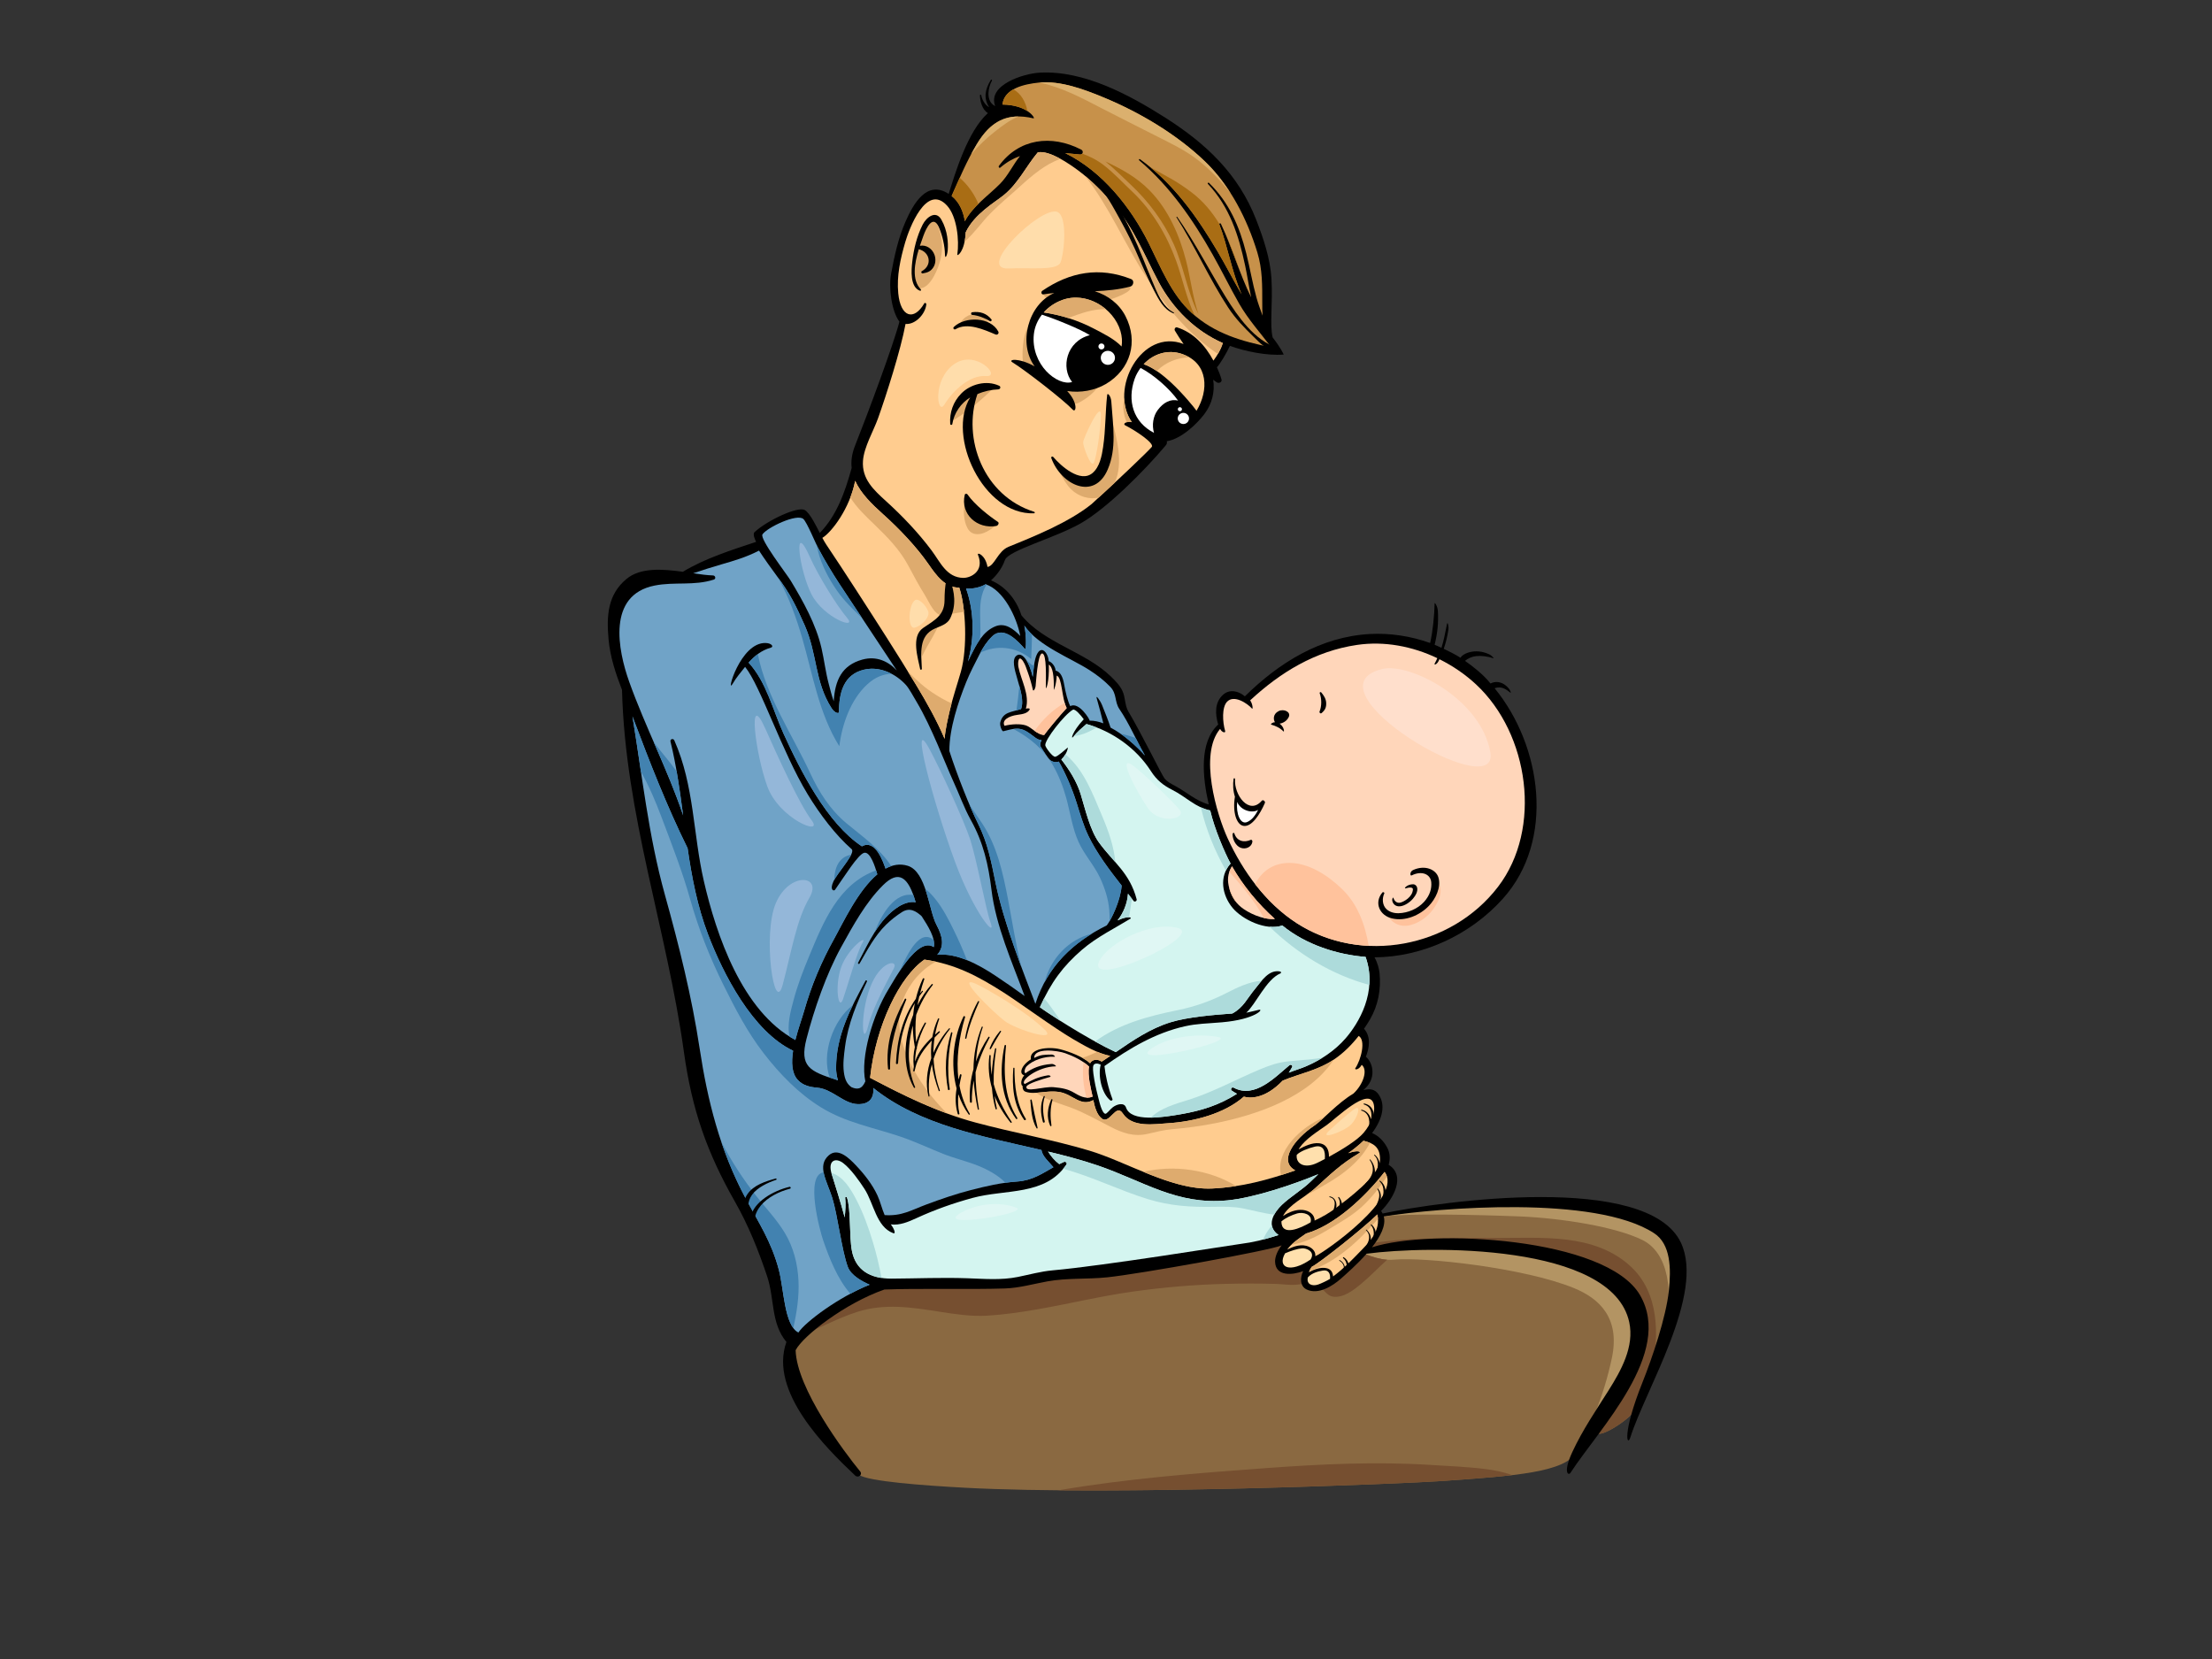 <?xml version="1.0" encoding="utf-8"?>
<!-- Generator: Adobe Illustrator 17.0.0, SVG Export Plug-In . SVG Version: 6.00 Build 0)  -->
<!DOCTYPE svg PUBLIC "-//W3C//DTD SVG 1.1//EN" "http://www.w3.org/Graphics/SVG/1.1/DTD/svg11.dtd">
<svg version="1.1" id="Layer_1" xmlns="http://www.w3.org/2000/svg" xmlns:xlink="http://www.w3.org/1999/xlink" x="0px" y="0px"
	 width="800px" height="600px" viewBox="0 0 800 600" enable-background="new 0 0 800 600" xml:space="preserve">
<rect x="0" y="0" width="800" height="600" fill="#333333" stroke="none"/>
<g>
	<path fill="#B39463" d="M488.027,441.873c12.721-1.903,58.194-10.784,88.847-6.192c30.651,4.591,31.575,18.18,30.677,28.309
		c-0.893,10.127-8.688,33.538-11.698,35.357C592.841,501.163,475.223,443.791,488.027,441.873z"/>
	<path fill="#B39463" d="M483.181,452.814c13.123-0.168,41.639-0.786,58.294-1.099c16.653-0.313,39.466,4.457,47.293,16.861
		c7.822,12.407,2.704,30.114-4.976,38.524c-7.679,8.41-8.87,13.688-13.854,15.912c-4.981,2.223-66.802-18.597-76.15-29.61
		C484.441,482.387,464.573,453.053,483.181,452.814z"/>
	<path fill="#8A6941" d="M494.932,451.725c11.431-0.533,62.725-0.825,75.222,4.989c12.492,5.814,18.729,8.963,20.862,16.791
		c2.134,7.829,3.209,17.551-1.947,24.122c-5.159,6.575-8.912,14.654-11.057,19.41c-2.152,4.757,10.807-2.989,13.071-6.846
		c4.726-8.04,7.315-16.663,10.773-29.596c3.458-12.931,1.722-27.408-7.876-32.143c-9.596-4.733-29.052-7.916-44.688-8.531
		c-15.643-0.613-40.361-1.124-48.838,0.008C491.975,441.061,479.2,452.461,494.932,451.725z"/>
	<path fill="#764F30" d="M591.083,510.191c2.618-4.452,4.578-9.081,6.394-14.523c2.604-12.725,2.62-28.041-7.65-37.579
		c-13.142-12.208-32.304-10.305-48.996-10.368c-10.124-0.037-20.255-0.026-30.369,0.433c-7.504,0.342-14.915,1.566-22.371,2.307
		c0.944,0.914,3.064,1.441,6.841,1.264c11.431-0.533,62.725-0.825,75.222,4.989c12.492,5.814,18.729,8.963,20.862,16.791
		c2.134,7.829,3.209,17.551-1.947,24.122c-5.159,6.575-8.912,14.654-11.057,19.41C575.86,521.794,588.818,514.047,591.083,510.191z"
		/>
	<path fill="#8A6941" d="M349.115,538.069c-15.552-0.833-34.924-2.313-38.349-4.623c-7.453-5.022-17.539-19.412-23.485-29.809
		c-5.947-10.4-0.887-21.825,1.541-25.544c5.403-8.29,49.742-19.825,69.114-26.81c19.372-6.983,91.936,0.521,108.296-3.005
		c16.363-3.53,27.076,8.323,37.889,7.293c10.807-1.027,47.137,2.915,65.175,10.303c9.151,3.75,16.7,10.82,13.67,25.221
		c-3.022,14.401-8.397,26.29-12.616,33.87c-4.218,7.577-22.38,8.799-48.888,10.665C507.8,536.591,402.757,540.949,349.115,538.069z"
		/>
	<path fill="#764F30" d="M310.012,474.467c10.056-3.186,19.644-1.656,29.862-0.055c5.658,0.888,11.438,1.763,17.181,1.416
		c5.993-0.362,11.964-1.225,17.87-2.249c11.654-2.018,23.186-4.841,34.901-6.478c11.062-1.546,22.209-2.505,33.383-2.775
		c6.047-0.144,12.097-0.153,18.145,0.01c2.36,0.068,4.899,0.481,7.24,0.328c1.714-0.113,3.843-0.739,5.579-0.441
		c1.458,0.252,2.508,0.68,3.663,1.634c1.248,1.028,2.355,2.751,4.063,3.059c3.95,0.709,7.861-2.499,10.652-4.834
		c3.125-2.612,6.035-5.695,9.143-8.49c-10.019-0.684-20.324-10.583-35.462-7.312c-16.359,3.527-88.924-3.977-108.296,3.005
		c-19.372,6.984-66.772,17.223-69.114,26.81c-0.522,2.129-0.898,3.918-1.12,5.543C295.326,481.062,302.321,476.904,310.012,474.467z
		"/>
	<path fill="#764F30" d="M537.38,531.324c-6.629-0.854-13.359-1.093-20.034-1.517c-19.701-1.254-39.429-0.302-59.095,1.127
		c-25.252,1.832-50.54,3.8-75.433,8.053c55.295,0.481,127.479-2.573,138.642-3.356c9.691-0.681,18.25-1.282,25.436-2.132
		C543.841,532.367,540.548,531.727,537.38,531.324z"/>
	<path d="M607.946,449.483c-11.974-25.543-86.682-15.067-107.904-10.599c-0.165-0.312-0.31-0.631-0.547-0.92
		c4.344-4.368,9.138-12.645,2.726-16.705c0.578-2.031,0.566-4.165-0.505-6.181c-1.309-2.47-3.232-4.357-5.472-5.29
		c3.881-5.262,4.865-10.142,2.428-13.846c-1.416-2.153-3.285-2.244-5.612-1.709c4.894-3.895,3.643-9.78,0.928-12.043
		c1.201-3.125,1.979-7.138-0.667-10.134c0.76-1.107,1.503-2.228,2.176-3.395c2.949-5.093,4.003-10.873,3.445-16.658
		c-0.152-1.585-0.756-3.914-1.832-5.769c17.226-0.103,34.569-7.997,46.444-21.233c18.912-21.078,14.129-55.161-2.988-76.076
		c2.505-0.978,4.313,0.528,5.682,1.592c0.421,0.331-0.128-0.977-0.481-1.407c-2.571-3.13-5.33-2.644-6.712-1.916
		c-2.379-3.125-6.823-6.544-9.22-8.181c0.003-0.005,0.01-0.01,0.015-0.016c1.114-0.94,2.584-1.548,3.987-1.701
		c1.863-0.207,4.269,0.074,6.287,0.796c0.304,0.108-0.447-0.944-1.614-1.485c-4.97-2.308-9.467-0.279-10.294,1.28
		c-1.935-1.215-3.977-2.263-6.063-3.233c0.835-2.523,1.195-4.002,1.653-6.757c0.245-1.463-0.292-3.135-0.462-2.315
		c-0.547,2.589-1.172,6.202-2.016,8.705c-0.825-0.365-1.632-0.768-2.474-1.098c1.051-4.271,1.417-7.901,1.185-12.101
		c-0.11-1.937-1.178-3.322-1.186-2.897c-0.084,4.408-0.699,10.494-1.634,14.352c-7.027-2.502-14.552-3.654-21.811-3.246
		c-17.811,0.994-32.827,10.374-45.184,22.54c-2.381-2.034-5.561-2.652-7.875-0.584c-3.13,2.801-2.875,7.033-1.776,10.781
		c-6.906,6.392-5.713,18.905-3.417,28.89c-4.612-1.222-8.155-4.586-12.329-6.786c-1.412-0.744-2.731-1.474-3.663-2.596
		c-0.928-1.122-8.415-16.424-13.026-24.129c-1.393-2.323-1.054-5.023-2.173-7.488c-0.917-2.013-2.57-3.687-4.136-5.209
		c-9.41-9.139-23.93-11.943-32.404-22.164c-2.016-6.273-6.248-10.681-11.01-12.647c1.362-1.235,3.803-3.788,5.022-7.331
		c1.22-3.54,18.006-7.924,27.467-13.327c9.457-5.406,23.076-19.062,30.764-28.245c0.392-0.465,0.439-0.975,0.318-1.429
		c5.22-0.817,10.797-6.163,13.54-9.758c2.894-3.787,3.905-8.268,3.236-12.487c0.436,0.326,0.835,0.665,1.324,0.965
		c0.705,0.436,1.971-0.042,1.696-1.025c-0.405-1.469-0.991-2.96-1.661-4.447c1.175-1.235,3.509-5.165,4.691-7.738
		c5.391,1.96,13.367,3.632,19.469,3.148c-1.151-2.457-3.195-5.146-3.997-6.176c-1.133-4.452,0.082-12.195-0.442-21.244
		c-0.421-7.288-2.909-14.608-5.52-21.336c-6.413-16.502-18.151-27.557-32.874-36.916c-12.93-8.218-29.341-17.108-45.297-16.293
		c-6.027,0.305-19.133,4.488-16.217,12.123c-0.295-0.176-0.589-0.354-0.857-0.571c-2.449-2.003-1.646-6.34-0.312-8.669
		c0.155-0.271-0.253-0.511-0.416-0.246c-2.136,3.493-2.663,6.669-0.607,9.861c-1.566-0.762-2.67-2.929-2.855-4.336
		c-0.037-0.27-0.484-0.221-0.478,0.049c0.055,2.256,0.867,5.227,2.88,6.415c-7.309,6.629-11.696,21.293-14.174,29.233
		c-7.826-5.094-12.694,3.34-15.636,10.069c-2.62,5.988-3.99,12.368-5.181,18.753c-0.957,5.135,0.15,13.614,2.993,17.388
		c-2.084,8.165-11.546,33.557-16.058,44.879c-1.164,2.923-1.487,5.579-1.216,8.039c-2.377,8.626-5.38,17.197-11.528,23.493
		c-1.183-2.278-3.487-7.114-5.399-8.261c-2.493-1.498-13.695,3.769-18.214,7.988c-0.731,0.684,0.222,2.809,0.589,3.501
		c-8.638,2.878-18.556,5.979-26.482,10.823c-7.342-1.007-15.339-1.608-20.388,2.581c-6.863,5.696-7.262,13.381-6.494,21.881
		c0.572,6.329,2.576,12.34,4.86,18.258c1.131,45.027,16.227,86.566,22.392,130.978c2.869,20.666,8.252,36.209,18.473,54.147
		c4.864,8.529,8.493,17.632,11.605,26.9c2.772,8.261,1.297,16.967,6.997,23.801c-6.436,17.915,14.277,38.319,24.866,48.318
		c1.08,1.02,2.77-0.32,1.795-1.503c-5.655-6.849-22.965-29.952-23.338-43.841c2.663-5.173,17.941-17.021,32.111-21.94
		c12.197-0.478,30.893,0.037,43.605-0.381c5.164-0.173,10.326-1.655,15.386-2.573c7.012-1.275,14.46-0.721,21.557-1.456
		c11.556-1.186,58.717-9.63,63.116-11.562c-1.509,1.939-2.439,4.165-2.376,5.943c0.194,5.39,6.3,4.818,10.161,3.38
		c-1.151,2.318-1.232,5.464,1.288,6.652c4.148,1.955,9.289-1.174,12.498-4.05c1.829-1.638,5.716-5.018,9.154-8.901
		c22-2.951,88.781-3.846,94.984,24.732c1.929,8.888-2.991,17.59-7.491,24.734c-4.646,7.377-9.377,14.268-13.047,22.166
		c-3.556,7.651-1.435,8.712-0.721,7.621c10.447-16.048,37.365-43.357,25.152-64.294c-12.184-20.884-75.724-24.161-96.934-17.276
		c3.031-3.853,5.154-7.932,4.261-11.185c19.672-3.077,76.534-7.853,97.804,6.102c5.971,3.914,6.182,12.679,5.296,20.891
		c-1.028,9.557-5.998,24.193-9.533,33.042c-7.498,18.774-5.501,23.417-4.39,19.909C595.104,502.54,616.635,468.007,607.946,449.483z
		"/>
	<path fill="#FFE0AD" d="M479.141,419.165c0.244-2.791-0.444-5.17-3.564-4.478c-2.161,0.481-5.391,1.697-6.592,2.975
		c-0.41,3.143,2.731,5.227,7.546,2.841c0.826-0.407,1.708-0.857,2.61-1.332C479.141,419.168,479.141,419.167,479.141,419.165z"/>
	<path fill="#FFCC8F" d="M496.764,399.111c-1.822-6.11-13.643,5.438-16.946,7.785c-3.122,2.228-7.649,4.97-9.842,8.268
		c-0.115,0.174-0.205,0.345-0.3,0.518c2.226-1.203,4.909-2.473,7.361-2.211c2.807,0.303,3.634,2.478,3.606,4.896
		c4.922-2.68,10.263-6.027,12.49-8.623C496.009,406.391,497.623,401.992,496.764,399.111z"/>
	<path fill="#FFCC8F" d="M489.474,395.516c-5.701,3.377-11.133,9.548-14.074,11.53c-7.546,5.078-13.092,13.005-6.933,16.231
		c-9.63,3.417-19.511,6.061-30.012,6.56c-14.586,0.701-30.826-9.62-44.58-13.727c-13.488-4.021-27.436-6.465-41.027-10.121
		c-13.704-3.688-25.733-9.63-38.172-16.184c2.115-19.167,10.842-36.745,19.656-42.754c11.288,1.599,19.659,6.195,28.359,11.716
		c6.113,3.872,18.406,12.981,25.426,17.052c3.956,2.295,8.736,5.156,13.427,6.063c-0.985,0.673-1.973,1.343-2.962,1.994
		c-0.076-0.013-0.147,0.021-0.224,0.032c-1.38-0.938-3.291-0.875-4.111,0.647c-2.366-2.287-7.63-4.294-10.917-5.102
		c-4.163-1.03-11.26-0.215-10.487,3.674c-3.574,2.203-4.395,5.34-2.415,5.74c-1.616,2.097-1.078,3.931-0.528,3.884
		c-0.184,0.289-0.063,1.684,0.941,2.06c3.432,1.283,7.874-0.715,12.605,0.189c4.597,0.883,7.43,5.354,11.97,2.859
		c0.52,2.484,1.23,5.23,3.031,6.649c2.933,2.321,5.114-5.727,7.656-1.785c3.377,5.23,11.486,3.816,16.2,3.522
		c9.322-0.581,20.405-3.357,27.552-9.63c2.094,0.607,7.52,1.02,14.051-5.798c6.305-2.597,12.778-3.704,18.658-7.716
		c3.428-2.345,6.306-5.248,8.821-8.45c2.675,1.569,0.857,8.618-1.224,11.716c-0.365,0.552,1.182,0.775,2.323-1.258
		C494.791,386.948,493.045,392.21,489.474,395.516z"/>
	<path fill="#70A3C7" d="M312.966,391.082c-1.288,3.012-3.049,2.977-5.038,2.102c-1.499-1.096-2.366-2.518-2.743-5.477
		c-0.383-2.975,0.044-6.153,0.428-9.112c1.062-8.229,4.361-16.163,7.925-23.61c0.16-0.331-0.329-0.613-0.508-0.284
		c-5.524,10.203-10.687,19.882-10.645,31.71c0.003,1.223,0.223,2.778,0.659,4.308c-0.166-0.06-0.329-0.127-0.497-0.179
		c-9.811-3.078-13.439-4.881-10.859-14.866c2.736-10.608,7.203-23.538,12.536-33.163c4.276-7.716,8.829-16.127,15.151-22.387
		c5.569-5.517,9.12-3.199,11.785,6.21c-1.667-0.392-4.045,0.231-6.134,1.537c-7.198,4.505-10.915,13.181-14.687,20.319
		c-0.181,0.342,0.334,0.625,0.528,0.292c2.835-4.944,5.475-10.03,9.601-14.067c1.755-1.722,3.703-3.257,5.784-4.571
		c2.778-1.745,5.051-0.342,7.072,1.511c2.274,3.527,5.096,7.89,4.387,11.186c-5.795-4.001-14.143,11.625-16.392,15.28
		C315.763,366.857,311.059,382.453,312.966,391.082z"/>
	<path fill="#FFD6BA" d="M378.882,388.924c-3.522,0.589-5.595,1.662-8.256,3.12c-2.008-1.144,4.812-6.336,11.183-6.384
		c0.415-0.003-0.579-0.933-1.504-0.862c-4.055,0.299-7.033,1.561-9.432,3.351c-0.592-0.161-0.328-1.764,0.526-2.6
		c2.081-2.029,6.137-3.572,10.042-3.359c0.354,0.019-0.303-0.804-1.093-0.791c-2.741,0.052-3.872-0.011-6.324,1.225
		c-0.078-3.866,8.521-2.68,11.222-1.721c2.935,1.041,6.168,2.584,8.631,4.83c-0.67,3.122,0.854,8.867,1.282,10.868
		c-2.686,1.08-4.749-0.278-7.264-1.711c-1.421-0.81-3.477-1.432-6.905-1.703c-3.579-0.286-10.305,2.076-9.769-0.182
		c0.252-1.065,5.591-2.692,8.553-3.516C380.215,389.366,379.773,388.774,378.882,388.924z"/>
	<path fill="#FFD6BA" d="M441.272,263.611c0.576,1.264,2.089,1.674,1.805,0.715c-0.936-3.207-1.215-8.513,0.705-10.537
		c2.521-2.66,7.361,0.609,9.031,2.481c0.378,0.42,0.274-1.656-0.678-2.981c10.941-10.127,23.457-17.803,38.617-20.041
		c9.895-1.462,20.071,0.487,29.071,4.788c-0.321,0.684-0.623,1.372-0.996,2.035c-0.25,0.454,0.94,0.486,1.763-1.653
		c4.851,2.408,9.348,5.488,13.236,9.104c19.199,17.837,24.043,52.176,7.984,73.168c-16.923,22.125-49.43,28.209-72.783,13.204
		c-11.209-7.204-19.535-18.753-25.003-30.626C440.073,294.687,433.487,272.809,441.272,263.611z"/>
	<path fill="#FFD6BA" d="M461.078,332.352c-4.455,0.375-9.792-2.278-12.279-4.32c-2.145-1.763-3.524-4.153-4.219-6.794
		c-0.726-2.759-0.712-5.141,0.983-7.929C449.659,320.436,455.002,326.906,461.078,332.352z"/>
	<path fill="#D4F5F0" d="M424.117,285.751c4.81,2.421,8.224,6.265,13.569,7.361c1.55,6.713,5.269,15.322,7.369,19.194
		c-4.248,4.738-3.073,11.451,0.709,16.016c3.55,4.289,12.142,8.39,18.004,6.389c8.563,7.001,19.945,10.569,30.111,11.362
		c4.508,12.674-2.641,24.169-7.207,29.437c-3.85,4.442-8.923,7.824-14.314,10.124c-2.103,0.899-4.24,1.506-6.26,2.308
		c0.426-0.678,0.883-1.332,1.235-2.074c0.266-0.558-0.539-0.98-0.959-0.638c-5.222,4.308-12.534,12.232-20.164,8.156
		c-0.733-0.396-1.374,0.607-0.688,1.081c0.613,0.423,1.232,0.789,1.858,1.12c-6.552,4.131-12.797,6.072-20.237,7.366
		c-6.77,1.18-18.092,2.957-19.903-2.402c-0.665-1.969-3.361-1.235-4.87-0.024c-0.809,0.644-1.411,1.512-2.232,2.145
		c-1.24,0.948-2.391-3.585-2.576-4.31c-0.649-2.586-1.332-5.154-1.776-7.782c-0.224-1.325-0.559-3.304-0.475-4.642
		c0.113-1.787,1.982-1.345,2.776-0.857c-1.07,4.024,0.395,10.465,3.474,12.889c0.326,0.26,0.936-0.045,0.783-0.444
		c-1.614-4.21-2.588-8.844-2.898-11.967c8.933-6.345,18.284-11.975,29.139-14.4c4.397-0.98,7.759-0.949,13.367-1.432
		c12.122-1.046,15.354-4.972,13.318-4.508c-1.532,0.347-3.02,0.77-4.537,1.043c3.449-3.035,7.228-12.119,12.389-14.235
		c0.291-0.118,0.22-0.6-0.123-0.667c-4.108-0.833-6.741,3.459-9.049,6.229c-2.999,3.596-4.194,6.759-8.271,8.965
		c-6.39,0.449-16.101,1.24-22.383,3.177c-7.285,2.25-13.548,6.521-19.758,10.786c-10.947-5.097-25.47-14.707-27.455-16.245
		c4.061-9.067,8.426-14.908,15.262-20.802c5.29-4.563,12.14-7.929,17.475-11.202c0.642-0.392-0.697-1.202-4.636,0.597
		c2.152-2.704,3.538-6.2,3.769-9.65c0.686,0.878,1.364,1.751,2.026,2.618c0.412,0.536,1.261,0.005,1.109-0.575
		c-2.473-9.487-8.365-13.37-13.557-20.456c-3.346-4.571-5.082-12.373-6.713-17.657c-1.395-4.523-4.047-8.715-6.965-12.458
		c2.115-2.058,2.524-4.52,2.265-4.295c-0.881,0.751-3.472,3.115-4.444,3.303c-0.97,0.184-3.529-3.33-3.632-4.123
		c-0.26-1.972,6.952-11.189,9.985-12.895c0.809-0.452,3.014,2.165,3.927,3.462c-4.25,4.542-4.767,7.549-3.806,6.339
		c1.349-1.708,3.107-3.182,4.788-4.623c9.412,2.631,18.053,8.805,23.3,17.01C418.332,282.142,420.653,284.005,424.117,285.751z"/>
	<path fill="#FFD6BA" d="M371.022,256.309c1.47-5.039-1.742-10.25-2.696-15.086c-0.291-1.458-0.039-4.702,1.695-2.068
		c0.81,1.235,1.149,2.502,1.658,3.877c0.693,1.86,1.441,4.484,1.863,6.411c0.173,0.786,0.836-0.199,0.989-1.199
		c0.152-1.002,0.712-12.079,2.405-11.903c1.693,0.179,1.291,8.884,1.316,12.385c0.006,0.872,1.264-1.858,1.075-8.368
		c1.385,0.786,1.932,4.115,1.784,9.099c-0.011,0.318,0.947-1.893,1.059-5.12c2.018,0.586,1.806,8.434,3.608,11.743
		c-2.421,2.544-7.57,8.846-8.14,9.737c-2.615-0.123-4.591-2.81-6.615-3.461c-2.023-0.652-5.193-0.504-7.722,0.136
		c-1.112-2.008,1.517-3.556,4.696-3.964c1.995-0.258,3.651-0.588,4.384-1.902C372.565,256.296,372.067,255.996,371.022,256.309z"/>
	<path fill="#FFC29C" d="M391.897,384.175c-0.57,4.158-0.11,8.539,1.044,12.789c0.704,0.04,1.432-0.05,2.216-0.363
		c-0.428-2.001-1.951-7.746-1.282-10.868C393.259,385.171,392.594,384.654,391.897,384.175z"/>
	<path fill="#FFC29C" d="M519.624,318.63c0.497,1.177,0.541,2.573-0.065,4.018c-2.16,5.128-8.19,9.472-14.059,8.562
		c-1.506-0.232-3.165-1.096-4.399-2.257c0.857,3.942,4.481,6.876,9.152,5.575c3.169-0.881,6.032-2.923,7.966-5.558
		c1.667-2.265,3.464-5.53,2.549-8.434C520.521,319.754,520.113,319.144,519.624,318.63z"/>
	<path fill="#FFC29C" d="M485.295,321.46c-4.87-4.684-11.68-9.283-18.752-9.375c-5.922-0.079-10.273,2.978-12.595,7.691
		c4.261,5.498,9.28,10.39,15.079,14.117c7.93,5.098,16.915,7.754,25.988,8.182C493.684,334.352,491.043,326.983,485.295,321.46z"/>
	<path fill="#FFC29C" d="M457.052,331.979c1.358,0.315,2.728,0.484,4.026,0.373c-6.076-5.446-11.419-11.916-15.515-19.042
		c-0.42,0.686-0.731,1.346-0.959,1.993C449.172,320.478,453.858,325.87,457.052,331.979z"/>
	<path fill="#FFC29C" d="M447.387,326.649c-1.149-1.884-2.16-3.835-2.92-5.905c0.037,0.165,0.069,0.328,0.113,0.494
		C445.107,323.244,446.032,325.101,447.387,326.649z"/>
	<path fill="#FFC29C" d="M374.173,264.333c1.056,0.749,2.182,1.425,3.464,1.485c0.57-0.891,5.719-7.193,8.14-9.737
		c-0.286-0.523-0.515-1.167-0.715-1.871C380.754,256.629,377.001,260.306,374.173,264.333z"/>
	<path fill="#70A3C7" d="M370.654,234.694c0.618,0.688,0.489-5.617-0.19-8.434c5.039,7.353,16.719,11.688,23.572,16.096
		c2.709,1.748,5.283,3.713,7.509,6.039c2.478,2.596,1.483,5.365,3.298,8.034c3.522,5.183,6.077,11.254,9.251,16.816
		c-3.396-3.74-7.905-7.727-12.437-10.092c-0.722-2.262-2.065-5.663-3.077-8.135c-0.721-1.769-2.339-3.906-1.942-2.489
		c0.591,2.103,1.882,6.801,2.404,9.07c-1.629-0.608-3.288-0.993-4.954-0.972c0.124-0.318-3.837-6.975-7.025-5.248
		c-0.941-1.943-1.65-4.749-2.234-8.019c-0.389-2.186-1.17-4.397-3.038-4.828c-0.16-1.785-1.63-3.204-2.528-3.408
		c-0.011-1.659-1.198-4.108-2.56-4.022c-1.646,0.102-2.337,3.294-2.554,4.466c-0.318,1.725-0.426,3.511-0.644,5.241
		c-1.267-5.596-3.842-9.277-5.903-7.658c-3.399,2.668,3.845,13.72,1.674,19.283c-3.529,1.18-6.51,0.991-7.512,4.82
		c-0.289,1.098,0.625,3.32,1.083,3.211c3.311-0.814,5.586-1.677,8.515,0.124c2.643,1.629,3.483,2.991,5.341,3.086
		c-0.604,1.173-0.628,2-0.128,2.684c0.499,0.684,2.542,4.218,3.525,4.775c0.983,0.554,2.057,0.65,2.807,0.289
		c2.227,3.782,4.773,9.554,6.453,14.879c1.291,4.094,2.407,8.089,4.268,11.976c3.02,6.31,7.574,12.297,12.037,18.012
		c-0.394,5.332-3.693,12.222-5.383,14.382c-12.126,6.026-21.42,14.661-25.82,28.377c-3.913-10.253-11.441-29.083-14.45-43.967
		c-1.479-7.307-2.802-14.208-6.166-20.952c-2.965-5.939-7.651-17.648-10.495-26.519c-0.047-8.092,3.259-17.888,6.063-24.86
		c1.391-3.464,3.175-6.82,4.864-10.148c1.202-2.373,2.621-4.589,4.554-6.455C363.103,226.019,368.411,232.213,370.654,234.694z"/>
	<path fill="#70A3C7" d="M369.001,230.019c-2.431-2.542-5.509-4.941-9.036-3.483c-4.563,1.885-6.801,6.441-8.897,10.61
		c-0.347,0.694-0.665,1.391-1.001,2.082c2.387-8.458,2.283-18.09-0.668-26.364c2.588,0.142,5.035-0.413,7.081-1.559
		C362.947,213.425,367.679,223.104,369.001,230.019z"/>
	<path fill="#FFFFFF" d="M418.743,148.249c-1.703,2.252-2.208,5.495-1.38,8.298c-7.504-3.848-9.78-11.591-7.006-19.522
		c0.512-1.461,1.27-2.765,2.148-3.958c4.663,2.426,10.297,7.267,13.57,11.825C423.295,144.163,420.719,145.634,418.743,148.249z"/>
	<path fill="#FFCC8F" d="M432.732,148.568c-0.62-0.965-4.96-6.3-9.294-10.295c-2.539-2.341-6.234-5.333-9.805-6.566
		c3.487-3.714,8.708-5.477,13.926-3.672C437.192,131.374,437.164,141.285,432.732,148.568z"/>
	<path fill="#C7914A" d="M353.231,52.219c4.947-8.252,10.967-11.694,20.552-9.415c0.836,0.199-1.974-4.862-11.22-4.994
		c0.563-5.824,8.003-7.41,13.062-7.933c7.906-0.817,16.661,2.519,23.801,5.486c12.97,5.393,26.254,13.318,36.371,23.032
		c9.168,8.805,15.265,20.896,18.926,32.862c1.877,6.132,1.784,12.074,1.79,18.398c0.003,1.454-0.005,2.983,0.115,4.5
		c-0.78-2.129-1.579-4.258-2.184-6.429c-1.474-5.298-2.379-10.758-3.721-16.09c-2.445-9.721-6.187-18.385-13.477-25.496
		c-0.247-0.245-0.628,0.123-0.387,0.375c7.822,8.252,11.138,18.625,13.451,29.485c0.746,3.504,1.359,7.537,2.19,11.546
		c-4.242-8.545-6.75-17.761-10.949-26.626c-0.15-0.315-0.701-0.084-0.568,0.24c2.857,7.231,4.478,17.131,8.089,25.323
		c-2.98-5.085-5.654-10.35-8.649-15.427c-7.533-12.776-15.979-24.665-28.145-33.495c-0.228-0.166-0.526,0.203-0.311,0.388
		c11.139,9.429,19.483,21.5,26.577,34.077c3.314,5.871,6.263,11.927,9.611,17.782c3.301,5.769,7.646,10.544,11.612,15.793
		c-10.67-2.126-20.521-4.944-28.845-12.518c-7.335-6.671-11.18-16.569-15.504-25.216c-6.436-12.875-16.8-25.954-30.177-32.493
		c1.76,0.161,3.537,0.337,5.353,0.5c1.082,0.098,1.364-1.281,0.46-1.751c-10.804-5.587-22.6-4.025-29.797,5.895
		c-0.244,0.335,0.158,0.901,0.525,0.588c2.308-1.985,4.683-3.301,7.114-4.168c-2.496,3.086-4.284,7.063-7.182,10.006
		c-4.074,4.142-9.987,8.176-12.763,13.575c-0.57-3.587-2.016-6.941-4.781-9.141C346.997,64.525,349.628,58.234,353.231,52.219z"/>
	<path fill="#DBB06E" d="M398.329,39.106c6.408,3.328,12.889,6.524,19.321,9.81c5.504,2.809,11.196,5.422,16.03,9.309
		c4.321,3.473,8.071,7.43,11.419,11.706c-2.667-4.205-5.751-8.122-9.304-11.536c-10.116-9.714-23.401-17.639-36.371-23.032
		c-7.067-2.937-15.714-6.227-23.557-5.502C383.771,31.432,391.291,35.45,398.329,39.106z"/>
	<path fill="#DBB06E" d="M360.099,47.361c2.268-1.767,5.201-4.035,8.287-5.235c-6.574,0-11.209,3.51-15.155,10.093
		c-0.725,1.207-1.396,2.427-2.052,3.655C353.823,52.779,356.78,49.944,360.099,47.361z"/>
	<path fill="#A96D14" d="M371.563,40.176c-0.471-3.094-2.387-6.533-5.091-7.84c-2.102,1.191-3.663,2.927-3.909,5.474
		C366.869,37.871,369.766,39.005,371.563,40.176z"/>
	<path fill="#A96D14" d="M353.434,72.798c-1.414-3.109-3.616-6.123-6.34-8.511c-0.983,2.184-1.945,4.383-2.926,6.593
		c2.765,2.2,4.211,5.554,4.781,9.141c1.178-2.292,2.933-4.332,4.86-6.244C353.683,73.452,353.581,73.119,353.434,72.798z"/>
	<path fill="#A96D14" d="M444.039,86.659c1.545,3.811,2.928,7.645,4.389,11.427c-1.236-3.795-2.586-7.546-4.266-11.18
		C444.121,86.823,444.079,86.741,444.039,86.659z"/>
	<path fill="#A96D14" d="M425.389,94.395c-3.351-9.254-8.584-18.164-15.806-25.002c-3.388-3.204-6.604-6.708-10.292-9.582
		c-2.538-1.977-5.12-3.209-7.884-4.274c-0.168,0.223-0.438,0.373-0.815,0.339c-1.816-0.163-3.593-0.339-5.353-0.5
		c13.377,6.539,23.741,19.618,30.177,32.493c4.324,8.647,8.169,18.545,15.504,25.216c0.373,0.341,0.756,0.659,1.138,0.985
		C429.072,107.859,427.691,100.755,425.389,94.395z"/>
	<path fill="#A96D14" d="M428.964,94.305c-2.344-9.164-6.424-18.515-13.165-25.401c-4.65-4.752-10.179-7.796-16.003-10.503
		c3.235,2.607,6.134,5.548,9.154,8.393c6.463,6.089,11.788,13.198,15.443,21.28c3.675,8.124,4.975,17.56,9.028,25.518
		C431.323,107.32,430.609,100.728,428.964,94.305z"/>
	<path fill="#A96D14" d="M431.227,69.791c-2.915-2.241-5.979-4.283-9.238-6.006c-1.871-0.99-3.842-2.216-5.876-3.225
		c10.15,8.44,17.595,19.115,24.308,30.5c2.994,5.077,5.669,10.342,8.649,15.427c-3.611-8.192-5.231-18.092-8.089-25.323
		c-0.029-0.071-0.014-0.132,0.011-0.192C438.406,76.728,435.237,72.869,431.227,69.791z"/>
	<path fill="#FFCC8F" d="M317.556,151.279c2.93-8.195,8.221-24.753,9.942-34.117c3.553,0.308,7.196-3.598,7.512-7.105
		c0.036-0.403-0.518-0.715-0.734-0.337c-3.766,6.479-8.583,5.001-9.411-3.645c-0.602-6.274,0.768-12.471,2.525-18.492
		c1.369-4.704,7.604-21.548,15.167-13.168c3.527,3.91,4.429,12.476,3.667,17.654c-0.11,0.751,2.697-0.935,3.035-8.043
		c3.164-6.712,10.603-10.857,13.803-13.49c5.32-4.366,7.989-10.33,12.271-15.435c4.093-0.825,11.01,3.873,14.665,6.581
		c4.814,3.569,8.967,7.919,12.867,12.418c7.188,8.298,11.127,18.416,16.219,27.967c5.196,9.748,13.339,17.688,23.16,21.998
		c-0.744,2.486-2.095,4.597-3.395,6.363c-2.964-5.545-7.343-10.203-13.13-12.017c-0.702-0.221-1.106,0.665-0.804,1.18
		c0.967,1.659,2.04,3.256,3.149,4.826c-15.191-5.863-27.102,16.322-18.71,28.267c-1.6-0.439-3.666,0.528-2.291,1.214
		c3.45,1.719,10.574,6.415,9.483,7.745c-1.374,1.672-12.863,12.563-19.531,18.615c-0.762,0.689-1.491,1.372-2.236,2.06
		c-8.15,6.552-20.474,11.578-30.012,15.433c-3.921,1.582-5.043,6.923-7.624,7.293c-0.768-4.426-3.901-5.504-3.438-4.365
		c2.407,5.905-2.602,8.361-5.328,8.324c-6.04-0.092-8.347-5.758-11.448-9.908c-4.789-6.408-10.526-12.439-16.458-17.819
		c-4.462-4.051-8.837-8.014-8.365-14.611C312.464,161.679,315.884,155.95,317.556,151.279z"/>
	<path fill="#DEAB6E" d="M333.055,83.338c-1.232,3.086-1.93,6.358-2.313,9.648c-0.445,3.808-1.766,8.179,0.86,11.131
		c0.016,0.005,0.031,0.002,0.045,0.008c4.166,1.28,7.16-5.863,8.111-8.925c1.746-5.612,1.022-10.981-1.785-15.92
		C336.137,79.037,334.124,80.662,333.055,83.338z"/>
	<path fill="#DEAB6E" d="M358.448,76.917c3.278-3.303,6.967-6.299,10.413-9.444c4.349-3.972,9.118-8.06,14.674-10.024
		c-2.917-1.61-5.977-2.799-8.203-2.349c-4.282,5.105-6.951,11.068-12.271,15.435c-3.199,2.633-10.639,6.778-13.803,13.49
		c-0.063,1.317-0.212,2.445-0.407,3.409C352.434,84.271,355.066,80.325,358.448,76.917z"/>
	<path fill="#DEAB6E" d="M414.45,100.037c7.026,10.702,15.404,20.826,25.998,27.973c0.717-1.198,1.364-2.499,1.795-3.947
		c-9.821-4.31-17.964-12.25-23.16-21.998c-5.093-9.551-9.031-19.669-16.219-27.967c-3.215-3.709-6.628-7.29-10.415-10.442
		C401.215,74.777,406.687,88.21,414.45,100.037z"/>
	<path fill="#DEAB6E" d="M392.847,101.646c-5.035,0.423-11.869,0.854-15.856,4.465c3.338,5.086,10.957,4.873,16.347,4.061
		c2.52-0.381,5.023-0.891,7.467-1.621c1.151-0.344,9.73-3.169,7.724-4.938C404.607,100.155,397.624,101.241,392.847,101.646z"/>
	<path fill="#DEAB6E" d="M376.01,113.208c-0.069,0.006-0.124-0.011-0.186-0.021c-3.701,2.644-5.42,7.196-5.834,11.587
		c-0.189,2.032-0.279,4.11-0.015,6.144c0.297,2.283,3.563,3.291,5.359,4.365c3.485,2.084,6.499,4.371,9.052,7.514
		c1.595,1.96,3.135,4.29,5.971,2.754c1.403-0.759,2.728-1.608,3.939-2.644C409.376,130.036,391.75,111.725,376.01,113.208z"/>
	<path fill="#DEAB6E" d="M407.514,152.71c0.534-0.153,1.219-0.2,1.84-0.027c-1.848-2.629-2.71-5.758-2.77-8.972
		C405.993,146.749,406.163,149.827,407.514,152.71z"/>
	<path fill="#DEAB6E" d="M398.022,169.896c-3.687,6.423-10.268,5.082-14.689,0.907c1.077,2.284,2.349,4.479,4.108,6.206
		c2.6,2.544,6.547,3.776,9.937,2.912c1.719-1.564,3.716-3.406,5.772-5.325c3.215-7.093,0.817-15.966-1.312-23.888
		C401.816,157.441,401.178,164.397,398.022,169.896z"/>
	<path fill="#DEAB6E" d="M343.628,152.728c5.93-3.537,11.215-7.853,16.03-12.745C351.273,136.214,344.438,144.722,343.628,152.728z"
		/>
	<path fill="#DEAB6E" d="M349.359,179.231c-0.47,2.127-0.877,4.316-0.76,6.481c0.126,2.358,0.857,6.589,3.674,7.315
		c3.194,0.823,6.421-1.688,8.805-3.792C356.64,186.5,352.592,183.294,349.359,179.231z"/>
	<path fill="#DEAB6E" d="M358.932,119.604c-1.07-3.04-3.025-6.321-6.738-5.995c-2.847,0.25-4.642,2.255-5.603,4.659
		C350.876,117.16,354.813,117.852,358.932,119.604z"/>
	<path fill="#FFCC8F" d="M309.282,173.891c2.01,4.518,5.974,8.399,10.181,12.171c5.75,5.157,11.971,11.661,16.4,18.058
		c2.723,3.929,5.914,8.418,11.078,8.421c2.426,7.246,2.975,21.846,0.591,30.332c-1.238,4.413-2.963,9.399-4.039,14.101
		c-0.662,2.905-1.585,6.631-1.864,10.222c-2.826-6.678-6.439-13.088-10.111-19.17c-7.112-11.775-14.605-23.354-22.067-34.919
		c-3.508-5.438-7.069-10.846-10.668-16.226c-0.47-0.702-0.915-1.508-1.364-2.355C300.778,192.49,307.383,183.835,309.282,173.891z"
		/>
	<path fill="#70A3C7" d="M275.766,193.245c1.745-2.513,12.496-7.638,14.793-5.532c1.277,1.172,4.441,8.831,5.254,10.353
		c5.421,10.147,10.022,16.35,16.324,26.011c4.016,6.156,8.174,12.256,12.208,18.422c-2.975-3.262-7.309-5.369-12.468-3.947
		c-7.427,2.048-9.875,7.48-10.342,15.018c-0.002,0.019,0.002,0.032,0,0.053c-0.019-0.057-0.028-0.095-0.052-0.157
		c-0.712-1.979-1.22-4.121-1.763-6.15c-1.136-4.234-1.629-8.623-2.611-12.894c-1.993-8.657-6.587-16.847-11.129-24.401
		C284.55,207.64,274.633,194.882,275.766,193.245z"/>
	<path fill="#70A3C7" d="M236.735,211.777c7.284-1.453,14.178,0.17,21.43-2.158c0.891-0.289,0.554-1.482-0.295-1.506
		c-2.086-0.056-4.545-0.395-7.181-0.781c3.382-1.136,6.779-2.22,10.214-3.214c4.792-1.383,8.921-2.587,13.608-4.981
		c1.497,2.344,4.954,7.194,6.649,9.456c4.622,6.156,6.723,10.503,9.842,17.497c4.663,10.46,3.572,20.342,9.74,30.02
		c1.173,1.84,2.698,2.084,2.695,1.403c-0.033-6.887,1.655-13.641,9.145-15.343c5.882-1.337,11.611,1.74,15.062,5.548
		c1.149,1.27,2.678,4.132,3.918,6.214c5.37,9.002,10.558,22.868,13.023,28.201c2.465,5.336,4.037,9.959,6.576,14.527
		c4.474,8.035,6.326,16.087,7.419,25.134c1.591,13.102,7.388,25.983,11.987,38.422c-3.57-2.583-7.181-5.104-10.788-7.485
		c-5.559-3.672-13.673-8.207-20.815-7.416c2.717-3.119,1.94-6.691-0.287-10.873c-2.789-5.244-3.558-19.192-10.382-21.32
		c-2.826-0.878-5.509-0.345-8.03,1.02c-0.822-2.326-3.674-10.821-8.536-8.051c-12.654-8.329-22.299-27.491-28.349-40.766
		c-3.858-8.462-6.2-18.705-12.627-25.678c2.165-2.447,4.678-4.486,8.083-5.436c1.027-0.291,0.333-1.577-1.877-1.664
		c-9.293-0.365-14.607,19.265-11.947,14.682c1.248-2.148,2.917-4.092,4.464-6.05c5.615,6.892,13.306,30.684,22.584,45.994
		c4.467,7.373,10.193,14.899,15.939,19.916c1.617,1.411-5.033,8.405-6.553,11.643c-1.513,3.223,0.14,3.658,0.558,3.067
		c3.252-4.597,8.324-12.847,10.534-13.37c2.21-0.528,3.981,5.015,4.752,7.779c-7.044,5.914-12.507,17.772-15.491,23.116
		c-4.733,8.479-8.341,17.034-11.001,26.39c-0.688,2.431-2.118,6.323-3.142,10.407c-19.296-10.378-28.609-38.088-33.079-57.396
		c-3.965-17.133-3.435-34.566-10.701-50.966c-0.371-0.833-1.603-0.483-1.379,0.428c2.157,8.829,3.392,17.762,4.569,26.685
		c-5.522-16.405-13.67-31.978-19.492-48.275C223.455,235.081,219.516,215.214,236.735,211.777z"/>
	<path fill="#70A3C7" d="M288.747,481.924c-5.102-2.465-5.265-15.933-7.058-22.653c-2.765-10.366-7.21-16.837-12.255-26.324
		c-8.994-16.918-13.538-34.85-16.385-53.656c-2.875-18.991-7.457-37.239-12.601-55.745c-5.929-21.315-8.16-42.859-11.709-64.441
		c0.113,0.296,0.232,0.589,0.344,0.888c5.926,15.754,12.135,31.665,19.599,46.787c1.534,10.542,3.517,20.994,7.395,31.16
		c5.437,14.263,16.109,35.121,30.761,42.073c-0.67,4.2-0.52,8.189,1.709,10.578c1.893,2.032,4.399,2.562,7.035,2.792
		c5.48,0.489,9.504,5.808,14.643,5.942c4.358,0.116,5.943-2.418,5.595-5.858c16.763,13.467,39.452,17.46,60.833,22.447
		c0.312,2.326,2.791,4.307,4.334,6.231c-4.077,2.289-7.588,4.778-13.051,5.164c-5.803,0.408-11.214,1.654-16.845,3.106
		c-5.461,1.406-10.76,3.235-16.033,5.198c-5.577,2.079-8.905,4.271-15.112,3.843c-1.009-2.297-1.556-4.865-2.608-7.126
		c-1.897-4.073-4.765-7.698-7.851-10.934c-2.156-2.257-6.303-6.557-9.714-3.582c-4.399,3.832-0.713,9.288,1.224,15.406
		c1.922,6.082,3.421,19.015,5.636,24.981c1.171,3.149,5.27,5.274,7.88,6.432C303.433,469.019,291.305,478.068,288.747,481.924z"/>
	<path fill="#4282B0" d="M308.422,363.544c-7.185,5.456-11.473,17.78-8.31,26.206c0.769,0.257,1.568,0.515,2.435,0.789
		c0.168,0.052,0.331,0.12,0.497,0.179c-0.436-1.53-0.656-3.085-0.659-4.308C302.355,378.025,304.947,370.721,308.422,363.544z"/>
	<path fill="#4282B0" d="M316.342,337.135c2.31-3.663,5.056-6.991,8.683-9.265c2.089-1.306,4.466-1.929,6.134-1.537
		c-0.271-0.962-0.557-1.83-0.849-2.642C323.898,322.538,318.954,330.154,316.342,337.135z"/>
	<path fill="#4282B0" d="M325.453,351.083c3.556-5.349,8.455-11.17,12.256-8.544c0.174-0.814,0.131-1.69-0.061-2.602
		C332.836,335.858,328.437,344.263,325.453,351.083z"/>
	<path fill="#4282B0" d="M405.218,265.337c3.272,2.274,6.374,5.156,8.875,7.908c-1.178-2.068-2.271-4.202-3.361-6.336
		C408.944,266.268,407.112,265.739,405.218,265.337z"/>
	<path fill="#4282B0" d="M373.505,244.81c0.179-1.422,0.307-2.876,0.515-4.311c-0.279,0.157-0.657,0.152-0.914-0.092
		c-0.605-0.575-1.225-1.086-1.858-1.55C372.147,240.287,372.951,242.364,373.505,244.81z"/>
	<path fill="#4282B0" d="M367.615,256.921c0.538-0.14,1.091-0.296,1.661-0.486c0.859-2.205,0.236-5.277-0.615-8.345
		C368.39,251.04,368.039,253.983,367.615,256.921z"/>
	<path fill="#4282B0" d="M380.799,276.752c2.095,3.672,3.674,7.69,4.797,11.762c1.446,5.245,2.215,10.93,4.447,15.925
		c2.084,4.671,5.685,8.457,7.824,13.075c1.706,3.688,2.968,7.553,3.314,11.619c0.118,1.337,0.139,2.659,0.123,3.982
		c1.743-2.991,4.035-8.434,4.361-12.825c-4.463-5.716-9.017-11.703-12.037-18.012c-1.861-3.887-2.977-7.882-4.268-11.976
		c-1.68-5.325-4.226-11.097-6.453-14.879c-0.751,0.362-1.824,0.265-2.807-0.289c-0.983-0.557-3.026-4.09-3.525-4.775
		c-0.5-0.684-0.476-1.511,0.128-2.684c-1.858-0.095-2.699-1.458-5.341-3.086c-1.729-1.064-3.235-1.186-4.857-0.952
		C372.323,266.749,377.495,270.962,380.799,276.752z"/>
	<path fill="#4282B0" d="M364.541,325.151c-1.827-9.499-3.914-19.081-9.298-27.3c-1.524-2.321-3.154-4.582-4.659-6.913
		c1.185,2.801,2.311,5.293,3.261,7.194c3.364,6.744,4.687,13.645,6.166,20.952c1.968,9.732,5.866,21.141,9.425,30.744
		C367.377,341.727,366.11,333.337,364.541,325.151z"/>
	<path fill="#4282B0" d="M377.815,355.191c4.032-7.467,9.882-13.078,17.01-17.477C386.397,339.732,379.871,346.883,377.815,355.191z
		"/>
	<path fill="#4282B0" d="M372.954,238.346c0.087-2.967,0.274-5.948,0.263-8.92c-1.041-0.993-1.981-2.042-2.754-3.167
		c0.68,2.817,0.809,9.122,0.19,8.434c-2.244-2.481-7.551-8.675-11.824-4.544c-1.772,1.711-3.101,3.724-4.241,5.877
		C360.22,233.293,367.145,233.62,372.954,238.346z"/>
	<path fill="#4282B0" d="M354.745,217.151c0.349-2.263,1.046-4.158,2.047-5.719c-0.103-0.037-0.203-0.094-0.312-0.127
		c-2.047,1.146-4.494,1.701-7.081,1.559c2.941,8.247,3.049,17.836,0.691,26.274c0.013-0.011,0.024-0.024,0.042-0.037
		c0.312-0.651,0.612-1.304,0.936-1.955c1.006-1.995,2.047-4.073,3.353-5.908C354.906,226.571,354.091,221.398,354.745,217.151z"/>
	<path fill="#4282B0" d="M295.905,199.531c1.269,4.954,3.829,9.777,6.744,13.996c2.602,3.767,5.922,6.917,9.193,10.1
		c-6.15-9.399-10.692-15.574-16.029-25.56c-0.115-0.215-0.281-0.563-0.48-0.989C295.513,197.894,295.698,198.714,295.905,199.531z"
		/>
	<path fill="#4282B0" d="M290.154,230.862c3.814,13.172,6.026,27.224,13.401,39.024c0.981-8.019,4.159-16.954,10.155-22.426
		c2.836-2.587,5.813-3.719,8.763-3.753c-2.947-1.556-6.39-2.334-9.893-1.537c-7.49,1.701-9.178,8.455-9.145,15.343
		c0.003,0.681-1.522,0.438-2.695-1.403c-6.168-9.679-5.077-19.56-9.74-30.02c-3.093-6.936-5.19-11.269-9.729-17.346
		C285.266,215.716,288.045,223.575,290.154,230.862z"/>
	<path fill="#4282B0" d="M270.75,239.649c6.427,6.973,8.769,17.217,12.627,25.678c6.05,13.275,15.695,32.437,28.349,40.766
		c4.862-2.77,7.714,5.725,8.536,8.051c0.678-0.368,1.369-0.672,2.074-0.904c-4.161-6.41-10.489-10.713-16.331-15.598
		c-5.754-4.813-9.788-11.13-12.901-17.854c-6.512-14.051-15.992-27.861-19.028-43.227
		C272.855,237.457,271.762,238.505,270.75,239.649z"/>
	<path fill="#4282B0" d="M344.803,336.102c-1.858-3.774-3.851-7.638-6.513-10.934c-0.996-1.233-2.206-2.689-3.651-3.611
		c1.604,4.68,2.526,10.05,4.035,12.888c2.228,4.182,3.004,7.754,0.287,10.873c3.49-0.387,7.21,0.504,10.753,1.939
		C348.258,343.442,346.576,339.708,344.803,336.102z"/>
	<path fill="#4282B0" d="M292.633,345.832c-2.124,5.11-4.14,10.306-5.569,15.656c-1.049,3.937-2.542,9.138-1.482,13.422
		c0.676,0.423,1.366,0.831,2.071,1.212c1.024-4.084,2.454-7.976,3.142-10.407c2.659-9.356,6.268-17.911,11.001-26.39
		c2.985-5.345,8.447-17.202,15.491-23.116c-0.116-0.42-0.26-0.914-0.424-1.432C303.218,319.7,297.748,333.534,292.633,345.832z"/>
	<path fill="#4282B0" d="M301.705,318.238c1.382-2.497,4.935-6.589,6.137-9.134C303.336,309.954,301.83,313.848,301.705,318.238z"/>
	<path fill="#4282B0" d="M236.448,268.427c3.785,8.737,7.595,17.467,10.615,26.446c-0.698-5.298-1.423-10.597-2.342-15.879
		C242.144,275.327,239.11,272.002,236.448,268.427z"/>
	<path fill="#4282B0" d="M306.632,458.197c-2.215-5.966-3.713-18.899-5.636-24.981c-1.052-3.325-2.612-6.453-3.119-9.23
		c-6.891,0.951-1.32,21.289-0.129,24.714c2.146,6.185,5.081,13.787,9.793,19.2c2.306-1.232,4.658-2.355,6.971-3.272
		C311.902,463.471,307.803,461.347,306.632,458.197z"/>
	<path fill="#4282B0" d="M288.781,463.156c-0.294-6.061-1.779-11.995-4.939-17.252c-2.866-4.771-6.684-8.744-10.118-13.097
		c-4.795-6.082-9.172-12.741-12.83-19.78c2.296,6.784,5.088,13.428,8.539,19.921c5.045,9.486,9.49,15.958,12.255,26.324
		c1.542,5.79,1.887,16.573,5.213,21.028C288.183,474.636,289.06,468.915,288.781,463.156z"/>
	<path fill="#4282B0" d="M376.652,415.913c-21.381-4.986-44.07-8.98-60.833-22.447c0.349,3.44-1.237,5.974-5.595,5.858
		c-5.139-0.134-9.163-5.453-14.643-5.942c-2.636-0.231-5.142-0.76-7.035-2.792c-2.228-2.389-2.379-6.378-1.709-10.578
		c-14.652-6.952-25.324-27.81-30.761-42.073c-3.878-10.166-5.862-20.618-7.395-31.16c-7.464-15.121-13.673-31.032-19.599-46.787
		c-0.111-0.298-0.231-0.592-0.344-0.888c1.096,6.668,2.066,13.33,3.061,19.982c2.938,5.186,5.274,10.702,7.382,16.293
		c3.708,9.835,7.554,19.649,10.404,29.77c3.064,10.875,7.058,20.981,12.077,31.119c4.258,8.608,8.65,17.054,14.564,24.697
		c5.813,7.514,12.603,14.544,20.773,19.573c8.922,5.49,18.814,7.215,28.62,10.526c5.324,1.798,10.319,4.189,15.523,6.256
		c4.087,1.621,8.395,2.62,12.482,4.236c3.015,1.193,7.285,3.322,9.987,6.208c1.424-0.197,2.863-0.355,4.324-0.458
		c5.462-0.386,8.973-2.875,13.051-5.164C379.443,420.219,376.964,418.239,376.652,415.913z"/>
	<path fill="#D4F5F0" d="M462.41,446.669c-5.693,1.829-9.288,2.628-13.551,3.185c-4.194,0.55-49.666,7.947-68.129,9.583
		c-4.276,0.375-8.486,1.559-12.681,2.404c-6.039,1.216-12.187,0.66-18.298,0.455c-9.093-0.31-18.18,0.087-27.268,0.137
		c-7.716,0.04-12.999-3.018-14.372-10.059c-1.016-5.222-0.319-14.925-1.8-19.286c-0.112-0.326-0.671-0.279-0.633,0.094
		c0.237,2.355,0.056,4.741-0.175,7.12c-1.528-5.638-3.365-11.444-4.713-15.711c-1.538-4.863,1.349-6.103,4.169-3.94
		c2.821,2.163,5.849,6.492,7.673,9.298c3.409,5.243,4.279,13.762,10.403,16.037c1.227,0.458,0.081-2.047-0.867-3.164
		c3.269,0.402,6.284-0.888,9.38-2.311c6.56-3.01,13.194-5.356,20.177-7.264c11.922-3.256,26.256-0.675,33.959-12.077
		c0.405-0.601-0.334-1.178-0.902-0.935c-0.586,0.25-1.138,0.523-1.684,0.796c-1.732-1.345-2.92-2.762-4.052-4.546
		c6.203,1.482,12.281,3.072,18.037,5.049c16.618,5.712,28.53,14.343,46.793,12.603c9.858-0.941,24.166-5.851,32.906-9.475
		c-0.935,0.894-1.864,1.797-2.778,2.683c-2.981,2.907-7.385,5.524-10.399,8.41C460.687,438.553,457.68,443.331,462.41,446.669z"/>
	<path fill="#ADDBDB" d="M495.221,356.213c0.237-3.222-0.095-6.633-1.343-10.14c-10.166-0.793-21.547-4.362-30.111-11.362
		c-1.409,0.479-2.975,0.602-4.591,0.46C469.328,345.041,481.71,352.542,495.221,356.213z"/>
	<path fill="#ADDBDB" d="M443.376,314.837c0.42-0.884,0.967-1.738,1.679-2.531c-2.1-3.872-5.819-12.481-7.369-19.194
		c-1.219-0.252-2.334-0.657-3.391-1.146C436.165,299.92,439.255,307.639,443.376,314.837z"/>
	<path fill="#ADDBDB" d="M396.621,263.105c-1.212-0.468-2.439-0.899-3.687-1.249c-1.606,1.375-3.27,2.786-4.594,4.397
		C391.459,265.86,394.079,264.612,396.621,263.105z"/>
	<path fill="#ADDBDB" d="M403.385,311.814c-0.543-5.698-2.386-11.062-4.82-16.773c-3.428-8.029-6.418-16.463-13.241-22.255
		c-0.357,0.615-0.826,1.274-1.472,1.902c2.918,3.743,5.57,7.935,6.965,12.458c1.632,5.285,3.367,13.086,6.713,17.657
		C399.456,307.433,401.477,309.618,403.385,311.814z"/>
	<path fill="#ADDBDB" d="M476.518,382.817c-3.516,0.48-7.059,0.657-10.584,1.027c-3.745,0.394-6.865,1.479-10.363,2.951
		c-8.778,3.685-17.012,8.292-26.133,11.101c-4.157,1.28-9.948,2.939-13.202,6.306c3.685-0.037,7.779-0.701,10.907-1.248
		c7.44-1.293,13.685-3.235,20.237-7.366c-0.626-0.331-1.245-0.697-1.858-1.12c-0.686-0.475-0.045-1.477,0.688-1.081
		c7.63,4.076,14.942-3.848,20.164-8.156c0.42-0.342,1.225,0.079,0.959,0.638c-0.352,0.743-0.809,1.396-1.235,2.074
		c2.019-0.802,4.156-1.409,6.26-2.308c2.048-0.872,4.052-1.908,5.958-3.093C477.693,382.653,477.091,382.742,476.518,382.817z"/>
	<path fill="#ADDBDB" d="M377.624,361.012c-0.52,1.04-1.035,2.126-1.542,3.261c0.81,0.625,3.706,2.594,7.585,5.047
		C381.708,366.51,379.813,363.635,377.624,361.012z"/>
	<path fill="#ADDBDB" d="M407.953,323.216c-0.231,3.45-1.617,6.946-3.769,9.65c2.095-0.956,3.435-1.169,4.153-1.106
		c0.376-2.234,0.709-4.478,1.023-6.726C408.895,324.428,408.431,323.826,407.953,323.216z"/>
	<path fill="#ADDBDB" d="M423.295,369.732c6.282-1.937,15.993-2.728,22.383-3.177c4.077-2.207,5.272-5.369,8.271-8.965
		c0.733-0.88,1.501-1.911,2.337-2.888c-4.426,0.278-8.986,2.529-12.715,4.432c-5.653,2.886-11.336,4.904-17.577,6.184
		c-10.795,2.208-21.252,4.994-29.939,11.357c2.552,1.406,5.102,2.73,7.482,3.842C409.748,376.253,416.011,371.982,423.295,369.732z"
		/>
	<path fill="#ADDBDB" d="M315.7,449.229c-1.596-5.293-3.488-10.534-6.053-15.454c-2.031-3.885-4.657-8.303-8.96-9.566
		c0.036,0.129,0.061,0.249,0.103,0.381c1.349,4.266,3.186,10.072,4.713,15.711c0.231-2.379,0.412-4.765,0.175-7.12
		c-0.038-0.373,0.521-0.42,0.633-0.094c1.48,4.362,0.784,14.064,1.8,19.286c1.142,5.861,5.003,8.955,10.711,9.806
		C317.994,457.812,316.982,453.481,315.7,449.229z"/>
	<path fill="#ADDBDB" d="M460.003,443.215c-1.353,1.551-2.428,3.27-3.212,5.104c1.679-0.433,3.504-0.969,5.619-1.65
		C460.93,445.625,460.206,444.438,460.003,443.215z"/>
	<path fill="#ADDBDB" d="M443.876,434.137c-18.263,1.74-30.175-6.891-46.793-12.603c-5.756-1.977-11.833-3.567-18.037-5.049
		c1.132,1.784,2.32,3.201,4.052,4.546c0.546-0.273,1.098-0.546,1.684-0.796c0.568-0.244,1.307,0.334,0.902,0.935
		c-0.371,0.549-0.772,1.039-1.175,1.527c10.434,2.814,20.264,7.784,30.63,10.981c7.961,2.453,15.498,2.936,23.778,2.784
		c3.577-0.064,7.185-0.121,10.708,0.588c3.748,0.754,7.424,1.809,11.223,2.232c0.705-1.32,1.735-2.545,2.757-3.527
		c3.014-2.886,7.417-5.503,10.399-8.41c0.914-0.886,1.843-1.788,2.778-2.683C468.042,428.285,453.734,433.196,443.876,434.137z"/>
	<path fill="#FFE0AD" d="M469.167,438.848c-1.984,0.586-4.153,1.553-5.735,2.899c0.021,5.591,6.925,2.47,10.557,0.334
		C474.834,439.015,471.063,438.287,469.167,438.848z"/>
	<path fill="#FFCC8F" d="M493.124,412.57c-1.727,1.622-3.567,3.119-5.525,4.497c3.947-1.346,4.583-0.403,4.084-0.103
		c-6.978,4.182-10.516,7.755-16.319,13.004c-2.954,2.673-9.469,5.897-11.343,9.83c2.139-1.451,4.755-2.478,7.243-2.197
		c2.163,0.245,4.221,1.609,4.185,3.835c2.804-1.299,5.483-2.839,7.947-4.731c3.441-2.641,15.603-11.438,15.712-17.252
		C499.201,414.728,496.561,413.399,493.124,412.57z"/>
	<path fill="#FFE0AD" d="M470.942,451.474c-1.8,0.152-4.018,0.881-6.176,1.808c-2.943,5.178,1.772,7.33,9.206,2.244
		C475.869,452.648,472.392,451.352,470.942,451.474z"/>
	<path fill="#FFCC8F" d="M500.745,423.845c-7.152,9.181-18.085,19.355-28.351,22.259c-2.993,2.048-5.385,3.7-6.865,5.834
		c2.439-1.246,5.283-2.216,7.911-1.015c1.501,0.686,2.45,1.977,2.247,3.398C478.713,453.166,507.818,432.805,500.745,423.845z"/>
	<path fill="#FFE0AD" d="M478.401,459.516c-1.714,0.292-3.898,0.83-5.399,2.466c-0.594,2.507,1.587,3.34,3.79,2.562
		c1.022-0.362,3.151-1.34,4.236-2.032C481.203,460.761,480.598,459.14,478.401,459.516z"/>
	<path fill="#FFCC8F" d="M498.146,439.215c-5.193,5.088-20.905,17.559-23.788,18.984c-0.365,0.547-0.83,1.454-1.019,1.937
		c1.885-1.035,4.213-1.906,6.294-1.511c1.758,0.336,2.397,1.583,2.491,3.017c3.779-2.746,7.43-6.586,9.023-8.223
		C495.189,449.276,499.461,445.341,498.146,439.215z"/>
	<path fill="#DEAB6E" d="M328.894,383.852c-3.293-6.949-5.135-15.123-2.2-22.532c2.265-5.721,6.442-10.665,11.788-13.52
		c-1.341-0.295-2.72-0.547-4.15-0.749c-8.813,6.009-17.541,23.588-19.656,42.754c9.199,4.846,18.175,9.352,27.77,12.863
		C336.865,396.995,332.111,390.654,328.894,383.852z"/>
	<path fill="#DEAB6E" d="M463.315,425.001c1.725-0.549,3.445-1.117,5.152-1.724c-6.16-3.225-0.613-11.152,6.933-16.231
		c0.941-0.638,2.148-1.709,3.53-2.976C470.444,407.576,461.13,416.442,463.315,425.001z"/>
	<path fill="#DEAB6E" d="M413.493,423.819c8.361,3.432,16.915,6.403,24.963,6.018c2.912-0.137,5.776-0.449,8.6-0.889
		C437.38,422.984,424.543,421.196,413.493,423.819z"/>
	<path fill="#DEAB6E" d="M394.247,384.554c0.82-1.522,2.731-1.585,4.111-0.647c0.078-0.011,0.149-0.045,0.224-0.032
		c0.989-0.651,1.977-1.32,2.962-1.994c-1.564-0.302-3.14-0.834-4.692-1.48c-1.763,0.849-3.561,1.606-5.411,2.194
		C392.544,383.211,393.535,383.867,394.247,384.554z"/>
	<path fill="#DEAB6E" d="M398.448,404.505c-1.801-1.419-2.512-4.164-3.031-6.649c-4.541,2.495-7.373-1.976-11.97-2.859
		c-3.059-0.584-5.987,0.037-8.608,0.207c3.379,2.631,8.72,3.966,12.213,5.273c5.175,1.939,9.677,4.52,14.571,7.044
		c4.395,2.265,8.41,3.679,13.406,2.562c2.915-0.65,5.759-1.42,8.742-1.677c5.27-0.452,10.529-1.148,15.712-2.178
		c15.664-3.117,34.103-9.632,42.884-23.008c-5.829,3.903-12.221,5.023-18.458,7.593c-6.531,6.818-11.958,6.405-14.051,5.798
		c-7.147,6.273-18.23,9.049-27.552,9.63c-4.713,0.294-12.823,1.708-16.2-3.522C403.562,398.778,401.381,406.827,398.448,404.505z"/>
	<path fill="#DEAB6E" d="M316.142,189.613c4.778,4.607,9.135,8.988,12.305,14.867c1.969,3.659,3.877,7.296,6.092,10.818
		c1.299,2.066,3.627,7.929,6.765,7.243c2.437-0.526,4.892-0.836,7.348-1.283c-0.357-3.359-0.936-6.41-1.711-8.717
		c-5.164-0.003-8.355-4.492-11.078-8.421c-4.429-6.397-10.65-12.9-16.4-18.058c-4.206-3.772-8.171-7.653-10.181-12.171
		c-0.399,2.081-1.009,4.097-1.746,6.018C309.792,183.57,313.138,186.716,316.142,189.613z"/>
	<path fill="#DEAB6E" d="M335.301,226.71c-2.255,2.55-2.56,6.639-1.777,10.587c1.973-4.294,4.893-8.147,6.474-12.632
		C338.352,225.133,336.707,225.774,335.301,226.71z"/>
	<path fill="#DEAB6E" d="M333.091,247.337c-1.69-1.451-3.283-2.993-4.815-4.591c1.085,1.759,2.173,3.512,3.241,5.28
		c3.672,6.082,7.285,12.492,10.111,19.17c0.279-3.591,1.203-7.317,1.864-10.222c0.195-0.851,0.431-1.718,0.66-2.581
		C340.19,252.538,336.456,250.23,333.091,247.337z"/>
	<path fill="#DEAB6E" d="M475.363,429.967c-0.802,0.723-1.866,1.488-3.022,2.297c2.258-1.031,4.431-2.428,6.479-3.575
		c3.692-2.071,7.28-4.453,10.381-7.336c2.629-2.442,4.77-5.11,6.261-8.042c-0.717-0.303-1.501-0.538-2.339-0.741
		c-1.727,1.622-3.567,3.119-5.525,4.497c3.947-1.346,4.583-0.403,4.084-0.103C484.705,421.146,481.166,424.718,475.363,429.967z"/>
	<path fill="#DEAB6E" d="M480.233,444.774c4.174-2.539,8.678-5.017,12.29-8.324c3.548-3.251,6.445-7.009,9.075-10.963
		c-0.179-0.578-0.45-1.13-0.854-1.642c-7.152,9.181-18.085,19.355-28.351,22.259c-2.09,1.43-3.877,2.67-5.275,4.013
		C471.507,449.671,476.706,446.926,480.233,444.774z"/>
	<path fill="#DEAB6E" d="M498.357,440.855c-0.034-0.531-0.092-1.073-0.212-1.64c-5.193,5.088-20.905,17.559-23.788,18.984
		c-0.27,0.405-0.592,0.998-0.817,1.479C483.441,456.36,491.41,448.814,498.357,440.855z"/>
	<path d="M457.456,290.436c0.257-0.588-0.642-1.391-1.127-0.826c-4.583,5.332-10.092-2.095-9.653-7.874
		c0.021-0.289-0.486-0.389-0.531-0.071c-0.308,1.997-0.203,4.357,0.478,6.469c-0.918,5.651,0.594,10.118,3.073,10.55
		C452.691,299.205,455.688,294.487,457.456,290.436z"/>
	<path fill="#FFFFFF" d="M451.046,297.304c-2.473,1.043-4.06-3.009-3.608-7.275c1.222,3.046,5.354,4.265,7.596,2.884
		C454.027,294.846,452.801,296.565,451.046,297.304z"/>
	<path d="M452.357,303.741c-2.258,1.012-4.984,0.678-5.951-2.357c-0.12-0.379-0.634-0.103-0.636,0.286
		c0.006,1.995,1.165,4.219,2.862,4.91c1.874,0.762,4.05-0.255,4.313-2.127C452.998,304.061,452.707,303.586,452.357,303.741z"/>
	<path d="M466.095,259.308c0.865-1.84-1.761-3.052-3.654-2.126c-2.126,1.043-1.937,3.173-1.324,4.037
		c-0.835-0.056-1.787,0.725-1.343,0.854c1.663,0.489,3.138,1.157,4.428,2.47c0.308,0.316,0.323-1.548-1.412-2.83
		C464.001,261.547,465.412,260.769,466.095,259.308z"/>
	<path d="M479.628,254.146c-0.078-1.464-0.888-2.659-1.797-3.753c-0.211-0.255-0.663,0.027-0.547,0.326
		c0.754,1.953,0.759,4.652-0.037,6.604c-0.17,0.412,0.339,0.899,0.722,0.575C479.257,256.801,479.717,255.82,479.628,254.146z"/>
	<path d="M340.439,79.401c-2.005-3.495-5.399-0.826-6.752,1.856c-2.099,4.168-3.245,8.862-3.761,13.473
		c-0.326,2.928-0.862,9.128,2.818,10.428c0.296,0.103,0.478-0.305,0.284-0.504c-3.346-3.419-2.289-9.443-0.734-14.506
		c3.969,0.926,5.075,5.733,1.088,7.938c-0.394,0.218-0.124,0.873,0.305,0.804c1.734-0.286,2.925-0.709,3.885-2.224
		c0.817-1.29,0.914-2.952,0.449-4.368c-0.773-2.341-3.03-3.871-5.33-3.399c0.434-1.312,0.88-2.537,1.264-3.6
		c1.073-2.98,3.532-7.922,5.646-3.014c1.241,2.883,2.108,6.655,2.163,9.782c0.036,1.968,0.884,0.166,1.009-1.737
		C342.926,87.986,342.818,83.551,340.439,79.401z"/>
	<path d="M374.023,185.1c-18.337-5.751-26.058-26.48-20.532-42.557c2.399-1.061,5.112-1.645,7.556-1.718
		c0.739-0.022,1.035-0.977,0.326-1.307c-4.67-2.171-10.466-0.529-13.714,2.796c-2.956,3.025-4.281,6.873-4.002,11.034
		c0.024,0.391,0.689,0.449,0.752,0.052c0.642-4.106,3.172-7.624,6.481-9.669c-8.61,14.008,4.718,42.577,23.063,41.921
		C374.309,185.639,374.344,185.205,374.023,185.1z"/>
	<path d="M401.921,145.209c-0.145-2.077-1.4-3.262-1.49-2.413c-0.728,6.6-0.515,12.347-1.483,18.934
		c-0.463,3.143-1.232,7.152-3.809,9.335c-4.5,3.809-11.62-2.731-14.201-5.782c-0.287-0.336-0.898-0.098-0.728,0.365
		c3.541,9.803,15.569,15.511,20.421,4.131C403.906,162.103,402.547,154.242,401.921,145.209z"/>
	<path d="M407.047,114.335c-2.32-4.516-6.437-7.553-11.099-9.006c4.284-0.189,8.566-0.568,12.847-1.688
		c1.167-0.305,1.538-2.223,0.295-2.71c-11.483-4.537-22.108-2.596-32.146,4.253c-0.525,0.355-0.347,1.401,0.4,1.28
		c1.32-0.212,2.638-0.373,3.955-0.496c-9.533,4.114-13.155,18.335-7.112,26.529c-5.929-3.275-9.645-2.468-8.097-1.509
		c4.988,3.089,18.805,13.883,21.874,17.171c1.194,1.28,2.079-2.328-2.003-6.747c4.772,0.77,10.011-0.194,13.959-2.515
		C408.903,133.621,411.775,123.541,407.047,114.335z"/>
	<path fill="#FFFFFF" d="M378.375,134.217c-2.899-3.104-5.07-7.93-4.465-13.367c0.297-2.676,1.364-5.046,2.918-7.046
		c5.304,1.725,14.059,5.32,17.32,7.414c-8.532,2.182-10.51,11.859-6.405,16.934C385.099,139.022,381.275,137.319,378.375,134.217z"
		/>
	<path fill="#FFCC8F" d="M405.64,125.318c-2.731-2.82-6.684-4.717-10.072-6.49c-5.611-2.936-11.808-4.901-18.084-5.832
		c1.797-2.01,4.126-3.562,6.739-4.51c8.686-3.138,18.498,2.897,20.992,11.186C405.804,121.633,405.912,123.528,405.64,125.318z"/>
	<path fill="#DEAB6E" d="M430.114,129.229c-0.77-0.45-1.603-0.863-2.555-1.194c-5.217-1.805-10.439-0.042-13.926,3.672
		c1.59,0.547,3.201,1.454,4.73,2.489C421.612,130.93,425.768,129.389,430.114,129.229z"/>
	<path fill="#DEAB6E" d="M389.446,113.886c3.367-1.202,6.886-2.139,10.47-2.089c-4.258-3.604-10.198-5.298-15.693-3.312
		c-2.613,0.948-4.943,2.5-6.739,4.51c3.004,0.446,5.987,1.135,8.899,2.047C387.332,114.631,388.357,114.277,389.446,113.886z"/>
	<path d="M360.903,188.745c-3.12-2.087-8.344-6.106-11.03-9.969c-0.208-0.3-0.852-0.292-0.957,0.163
		c-1.653,7.083,4.537,12.481,11.385,11.285C360.937,190.112,361.5,189.142,360.903,188.745z"/>
	<path d="M520.224,317.334c-0.914-2.927-4.949-4.629-9.196-2.652c-1.185,0.549-1.154,2.26-0.449,1.909
		c3.696-1.83,6.81-0.386,7.055,2.484c0.192,2.232-0.421,4.715-2.657,7.156c-2.234,2.434-5.756,3.955-9.147,4.047
		c-1.629,0.042-3.315-0.408-4.484-1.564c-1.387-1.379-1.556-3.771-0.699-5.591c0.155-0.328-0.42-0.662-0.696-0.329
		c-3.101,3.703-0.999,8.286,3.47,9.361c4.799,1.154,10.04-1.112,13.317-4.497C519.14,325.177,521.335,320.892,520.224,317.334z"/>
	<path d="M512.51,320.969c-0.165-0.641-0.754-1.154-1.383-1.162c-2.35-0.022-3.58,1.719-2.741,1.466
		c1.454-0.442,2.63-0.384,2.612,0.352c-0.082,2.791-3.309,4.531-4.558,4.823c-1.269,0.297-2.178-0.592-2.494-1.735
		c-0.094-0.339-0.599,0.389-0.382,1.207c0.241,0.928,1.081,2.05,2.87,1.847c1.669-0.194,3.511-1.495,4.568-2.736
		C511.911,323.954,512.89,322.428,512.51,320.969z"/>
	<path fill="#FFFFFF" d="M400.779,126.877c-1.419-0.055-2.612,1.035-2.667,2.437c-0.055,1.401,1.044,2.581,2.463,2.638
		c1.417,0.057,2.612-1.035,2.668-2.436C403.301,128.112,402.198,126.934,400.779,126.877z"/>
	<path fill="#FFFFFF" d="M428.067,149.319c-1.127-0.04-2.078,0.823-2.121,1.939c-0.045,1.11,0.833,2.048,1.958,2.092
		c1.127,0.045,2.074-0.823,2.12-1.932C430.068,150.302,429.192,149.367,428.067,149.319z"/>
	<path fill="#FFFFFF" d="M426.753,147.263c-0.415-0.018-0.76,0.3-0.776,0.71c-0.016,0.407,0.303,0.751,0.718,0.763
		c0.413,0.018,0.762-0.297,0.778-0.707C427.487,147.621,427.166,147.279,426.753,147.263z"/>
	<path fill="#FFFFFF" d="M398.4,124.217c-0.605-0.024-1.117,0.441-1.14,1.041c-0.024,0.596,0.449,1.099,1.052,1.125
		c0.609,0.023,1.115-0.441,1.14-1.038C399.477,124.745,399.009,124.243,398.4,124.217z"/>
	<path d="M361.042,119.891c-2.865-5.369-12.014-5.509-16.063-1.653c-0.486,0.465,0.065,1.157,0.637,0.812
		c4.234-2.581,10.371,0.202,14.416,1.911C360.742,121.258,361.408,120.577,361.042,119.891z"/>
	<path d="M358.577,115.53c-1.774-2.234-4.121-2.963-6.943-2.613c-0.557,0.069-0.568,0.935,0.005,0.977
		c2.147,0.181,4.594,1.159,6.407,2.266C358.411,116.382,358.83,115.849,358.577,115.53z"/>
	<path d="M343.507,209.472c-0.212-0.538-1.115-0.405-1.23,0.129c-0.529,2.534-0.659,4.928-0.671,7.517
		c-0.031,5.543-3.722,7.21-7.784,10.022c-4.408,3.046-1.811,10.931-1.038,14.858c0.069,0.345,0.625,0.257,0.612-0.089
		c-0.199-5.522-1.309-11.966,4.773-14.611c1.955-0.849,4.478-1.556,5.499-3.684C345.888,218.981,345.334,214.116,343.507,209.472z"
		/>
	<path d="M497.198,417.643c-0.129-0.108-0.324,0.069-0.19,0.186c1.976,1.771,1.424,4.952,0.378,7.088
		c-0.092,0.179,0.152,0.347,0.289,0.197C499.631,423.057,499.455,419.459,497.198,417.643z"/>
	<path d="M495.555,419.346c-0.094-0.102-0.281,0.027-0.202,0.144c2.19,3.133,1.014,6.102-1.459,8.544
		c-0.161,0.16,0.058,0.415,0.252,0.345C498.081,426.962,497.975,422.009,495.555,419.346z"/>
	<path d="M495.389,408.654c0.223-0.291,0.392-0.592,0.51-0.901c1.561-3.172,1.654-7.837-2.517-8.66
		c-0.234-0.045-0.299,0.287-0.076,0.357c2.634,0.785,2.915,3.061,2.571,5.375c-0.021-0.069-0.039-0.137-0.06-0.21
		c-0.505-1.595-1.661-2.941-3.364-3.256c-0.2-0.037-0.274,0.253-0.074,0.307c3.052,0.784,3.348,4.631,2.369,7.101
		c-0.092,0.228,0.2,0.405,0.366,0.224c0.055-0.055,0.095-0.118,0.142-0.174c0.019-0.013,0.04-0.013,0.055-0.034
		C495.337,408.743,495.365,408.697,495.389,408.654z"/>
	<path d="M499.096,427.007c-0.127-0.092-0.279,0.11-0.166,0.213c2.144,1.989,1.583,5.561,0.329,7.908
		c-0.11,0.202,0.179,0.371,0.326,0.211C501.653,433.118,501.802,428.873,499.096,427.007z"/>
	<path d="M498.388,429.893c-0.105-0.126-0.316,0.039-0.226,0.17c1.348,1.984,0.429,3.967-0.391,5.94
		c-0.073,0.181,0.163,0.373,0.3,0.207C499.6,434.321,500.002,431.848,498.388,429.893z"/>
	<path d="M494.22,444.751c-0.116-0.107-0.292,0.058-0.181,0.171c2.492,2.468,0.257,5.541-1.322,7.808
		c-0.116,0.166,0.079,0.444,0.258,0.291C495.523,450.856,497.111,447.329,494.22,444.751z"/>
	<path d="M495.983,442.837c-0.145-0.116-0.326,0.061-0.202,0.202c2.14,2.431,0.65,6.255-0.849,8.686
		c-0.116,0.191,0.176,0.363,0.318,0.21C497.376,449.644,498.896,445.203,495.983,442.837z"/>
	<path d="M484.546,455.726c-0.15-0.087-0.282,0.141-0.136,0.229c0.86,0.525,1.483,1.196,1.604,2.216
		c0.095,0.82-0.458,1.881-0.83,2.592c-0.082,0.155,0.136,0.323,0.253,0.186C486.98,459.172,486.619,456.892,484.546,455.726z"/>
	<path d="M485.962,454.69c-0.184-0.118-0.374,0.178-0.211,0.315c1.412,1.178,1.553,2.952,1.023,4.621
		c-0.066,0.2,0.221,0.261,0.321,0.115C488.332,457.955,487.786,455.841,485.962,454.69z"/>
	<path d="M480.942,432.693c-0.182-0.035-0.257,0.233-0.077,0.273c3.07,0.705,1.572,4.245,0.854,6.232
		c-0.078,0.213,0.173,0.387,0.334,0.216C483.815,437.546,484.069,433.297,480.942,432.693z"/>
	<path d="M484.285,432.97c-0.137-0.169-0.418-0.008-0.294,0.182c0.581,0.873,0.701,1.692,0.479,2.707
		c-0.168,0.776-0.392,1.398-0.347,2.203c0.011,0.231,0.287,0.247,0.42,0.118C485.973,436.777,485.433,434.387,484.285,432.97z"/>
	<path d="M344.447,373.604c0.063-0.274-0.403-0.391-0.483-0.121c-2.04,6.789-2.404,13.569-1.122,20.535
		c0.076,0.423,0.712,0.253,0.647-0.16C342.453,387.153,342.942,380.204,344.447,373.604z"/>
	<path d="M350.724,402.81c-1.866-3.188-3.059-6.636-3.724-10.208c0.207-1.256,0.459-2.497,0.736-3.714
		c0.079-0.362-0.45-0.554-0.562-0.189c-0.181,0.6-0.35,1.193-0.507,1.784c-0.972-7.54,0.234-15.494,2.366-22.592
		c0.099-0.329-0.416-0.588-0.576-0.258c-3.68,7.562-4.768,17.448-2.484,26.028c-0.51,3.022-0.525,6.029,0.408,9.188
		c0.108,0.361,0.675,0.261,0.591-0.12c-0.51-2.294-0.57-4.65-0.374-7.001c0.904,2.644,2.132,5.139,3.758,7.343
		C350.532,403.311,350.871,403.054,350.724,402.81z"/>
	<path d="M357.484,375.02c-1.876,2.812-3.395,5.805-4.528,8.913c0.29-4.197,1.056-8.353,2.466-12.39
		c0.082-0.236-0.258-0.405-0.355-0.17c-2.048,5.047-2.923,10.158-3.004,15.314c-1.065,3.808-1.538,7.772-1.262,11.817
		c0.029,0.439,0.71,0.445,0.696-0.003c-0.071-2.597,0.189-5.18,0.663-7.729c0.211,3.45,0.73,6.922,1.461,10.407
		c0.055,0.268,0.481,0.236,0.431-0.039c-0.772-4.397-1.245-8.868-1.233-13.315c1.139-4.384,2.923-8.626,5.081-12.566
		C358.027,375.02,357.633,374.797,357.484,375.02z"/>
	<path d="M365.875,405.735c-2.909-4.328-5.198-8.844-6.483-13.657c-0.129-4.237,0.257-8.494,0.906-12.742
		c0.042-0.266-0.365-0.339-0.42-0.071c-0.657,3.204-1.078,6.35-1.203,9.482c-0.363-2.244-0.512-4.557-0.386-6.944
		c0.016-0.297-0.431-0.37-0.468-0.066c-0.529,4.1-0.158,8.045,0.93,11.785c0.184,2.504,0.594,5.017,1.317,7.554
		c0.073,0.263,0.526,0.144,0.463-0.118c-0.37-1.532-0.626-3.069-0.814-4.61c1.364,3.432,3.335,6.671,5.777,9.662
		C365.687,406.247,366.046,405.989,365.875,405.735z"/>
	<path d="M367.931,404.347c-5.059-7.971-4.97-17.107-4.097-26.159c0.031-0.337-0.452-0.376-0.52-0.055
		c-1.942,9.126-1.503,18.729,4.144,26.509C367.645,404.894,368.099,404.615,367.931,404.347z"/>
	<path d="M370.982,404.615c-3.448-5.525-4.085-11.919-4.082-18.276c0.002-0.245-0.415-0.255-0.428-0.013
		c-0.45,6.658-0.048,12.999,3.89,18.648C370.622,405.348,371.227,405.009,370.982,404.615z"/>
	<path d="M343.254,371.928c-2.289,2.599-4.256,5.625-5.682,8.87c0.007-1.858,0.16-3.714,0.441-5.556
		c0.628-0.646,1.254-1.285,1.877-1.911c0.192-0.19-0.131-0.512-0.336-0.336c-0.46,0.387-0.915,0.781-1.369,1.182
		c0.342-1.887,0.822-3.753,1.48-5.587c0.097-0.271-0.294-0.445-0.416-0.178c-1.002,2.194-1.669,4.429-2.069,6.683
		c-2.713,2.544-5.089,5.411-6.231,8.868c0.032-1.509,0.195-3.007,0.491-4.486c0.106-0.066,0.194-0.166,0.166-0.324
		c-0.013-0.094-0.018-0.194-0.034-0.292c0.68-3.043,1.845-5.992,3.304-8.76c0.137-0.258-0.273-0.421-0.417-0.178
		c-1.325,2.229-2.392,4.558-3.123,6.967c-0.337-3.29-0.323-6.584,0.015-9.853c1.487-3.993,3.528-7.708,5.992-10.813
		c0.186-0.234-0.166-0.502-0.362-0.284c-1.966,2.163-3.711,4.77-5.159,7.625c0.184-1.073,0.396-2.144,0.646-3.206
		c0.423-0.586,0.83-1.185,1.293-1.745c0.15-0.179-0.116-0.417-0.271-0.244c-0.253,0.286-0.491,0.578-0.733,0.87
		c0.437-1.718,0.936-3.422,1.527-5.102c0.12-0.341-0.378-0.504-0.529-0.186c-1.125,2.374-1.942,4.812-2.539,7.285
		c-4.794,6.778-6.794,14.992-7.178,23.265c-0.023,0.483,0.728,0.445,0.752-0.031c0.41-7.446,2.197-15.154,6.06-21.646
		c-0.273,1.39-0.463,2.794-0.583,4.205c-3.403,8.616-4.056,18.739,0.233,26.298c0.15,0.266,0.583,0.113,0.455-0.184
		c-2.865-6.7-2.841-14.76-0.83-22.245c0.023,2.592,0.268,5.202,0.739,7.8c-0.509,2.3-0.668,4.673-0.381,7.109
		c-0.089,0.47-0.161,0.949-0.203,1.441c-0.026,0.326,0.462,0.382,0.51,0.057c0.037-0.244,0.115-0.476,0.163-0.717
		c0.045-0.04,0.073-0.1,0.064-0.179c-0.003-0.027-0.001-0.055-0.003-0.081c0.873-3.866,3.272-7.099,5.979-10.017
		c-0.284,2.129-0.342,4.274-0.187,6.418c-1.592,4.416-2.127,9.157-1.014,13.748c0.052,0.203,0.397,0.139,0.368-0.069
		c-0.538-3.826-0.171-7.743,0.867-11.504c0.439,3.236,1.306,6.457,2.478,9.606c0.097,0.255,0.489,0.115,0.399-0.142
		c-1.304-3.708-2.055-7.559-2.265-11.427c1.343-3.906,3.391-7.593,5.905-10.758C343.694,371.99,343.418,371.743,343.254,371.928z"/>
	<path d="M327.758,361.535c0.119-0.292-0.355-0.538-0.505-0.255c-4.166,7.89-7.062,16.217-6.084,25.231
		c0.052,0.46,0.746,0.455,0.736-0.023C321.748,377.776,324.465,369.514,327.758,361.535z"/>
	<path d="M353.681,362.177c-2.341,4.278-3.809,8.471-4.629,13.264c-0.053,0.294,0.397,0.353,0.458,0.068
		c0.949-4.476,2.739-8.975,4.599-13.154C354.232,362.079,353.822,361.919,353.681,362.177z"/>
	<path d="M361.688,372.86c-1.624,1.976-2.828,3.884-3.753,6.273c-0.113,0.292,0.303,0.45,0.445,0.184
		c1.135-2.103,2.378-4.218,3.655-6.239C362.16,372.881,361.833,372.684,361.688,372.86z"/>
	<path d="M373.13,397.837c-0.061-0.308-0.52-0.25-0.489,0.063c0.342,3.516,0.423,7.018,2.249,10.16
		c0.126,0.216,0.415,0.024,0.366-0.186C374.467,404.546,373.779,401.196,373.13,397.837z"/>
	<path d="M377.845,396.653c0.076-0.234-0.249-0.405-0.358-0.17c-1.382,3.048-1.182,6.144-0.302,9.299
		c0.118,0.42,0.754,0.258,0.659-0.163C377.192,402.759,376.896,399.472,377.845,396.653z"/>
	<path d="M380.643,397.773c0.071-0.258-0.341-0.354-0.441-0.123c-1.348,3.033-1.779,6.411-0.383,9.512
		c0.107,0.239,0.492,0.155,0.455-0.115C379.818,403.858,379.782,400.909,380.643,397.773z"/>
	<path d="M285.534,429.233c-5.896,1.396-13.031,5.49-14.049,11.001c-1.082-2.884-1.371-5.47,0.489-8.105
		c1.866-2.644,5.798-4.466,8.738-5.425c0.274-0.089,0.144-0.562-0.136-0.486c-3.671,1.009-8.018,2.35-10.263,5.679
		c-2.087,3.096-1.706,6.218,0.663,8.985c0.11,0.131,0.279,0.124,0.415,0.055c-0.178,2.018,0.467,4.208,2.285,6.52
		c0.213,0.268,0.648-0.031,0.498-0.328c-4.56-8.967,3.437-15.105,11.545-17.223C286.165,429.793,285.976,429.125,285.534,429.233z"
		/>
	<path d="M462.032,125.802c-8.25-2.571-14.372-11.323-18.702-18.327c-5.974-9.662-11.052-19.683-17.591-29.032
		c-0.1-0.144-0.339-0.018-0.242,0.136c6.765,10.613,11.84,22.201,18.732,32.709c2.57,3.918,5.759,7.207,9.107,10.465
		c2.011,1.956,5.38,5.698,8.595,4.931C462.344,126.587,462.515,125.951,462.032,125.802z"/>
	<path d="M424.517,113.057c-4.3-2.352-6.03-7.246-7.821-11.472c-2.394-5.654-4.539-11.43-7.177-16.981
		c-1.911-4.018-4.029-8.021-6.269-11.871c-2.06-3.535-4.917-7.949-9.052-9.227c-0.381-0.118-0.542,0.357-0.339,0.605
		c1.538,1.884,3.464,3.356,5.03,5.228c1.592,1.903,2.847,4.077,4.061,6.228c2.665,4.715,5.267,9.496,7.487,14.432
		c2.271,5.056,4.344,10.14,6.917,15.062c1.684,3.223,3.441,6.786,7.012,8.271C424.551,113.41,424.7,113.158,424.517,113.057z"/>
	<path fill="#FFDFCC" d="M499.85,241.965c9.908-2.473,35.907,10.846,39.168,30.212C542.28,291.545,470.924,249.178,499.85,241.965z"
		/>
	<path fill="#E0F7F4" d="M410.322,277.29c4.202,3.38,13.464,12.143,16.266,15.52c2.801,3.379-7.198,5.527-11.362-0.447
		C411.058,286.392,403.21,271.566,410.322,277.29z"/>
	<path fill="#E0F7F4" d="M397.59,347.574c3.052-6.281,18.203-14.532,28.379-11.956C436.146,338.197,392.386,358.258,397.59,347.574z
		"/>
	<path fill="#E0F7F4" d="M416.511,379.169c5.926-4.148,16.374-5.527,24.027-4.139C448.194,376.421,406.689,386.044,416.511,379.169z
		"/>
	<path fill="#E0F7F4" d="M347.678,438.54c6.546-3.672,14.837-3.772,19.895-1.761C372.63,438.794,336.787,444.646,347.678,438.54z"/>
	<path fill="#94B7D9" d="M276.873,263.7c4.227,9.508,12.133,26.976,16.665,32.961c4.531,5.987-11.729-0.46-16.029-12.247
		C273.209,272.631,270.138,248.554,276.873,263.7z"/>
	<path fill="#94B7D9" d="M345.428,311.767c-8.058-21.89-16.597-54.291-9.365-41.022c3.816,7.01,12.542,25.901,14.829,32.885
		c2.291,6.988,5.766,25.707,7.252,29.689C360.724,340.236,352.237,330.263,345.428,311.767z"/>
	<path fill="#94B7D9" d="M314.055,370.792c1.588-6.502,7.679-17.486,9.273-20.689c1.598-3.206-5.028-2.739-8.736,7.278
		C310.887,367.401,311.858,379.781,314.055,370.792z"/>
	<path fill="#94B7D9" d="M304.889,361.356c1.503-4.232,5.097-17.222,7.061-20.413c1.963-3.191-5.219,1.974-7.695,8.771
		C301.779,356.515,303.234,366.011,304.889,361.356z"/>
	<path fill="#94B7D9" d="M283.072,356.143c3.434-13.03,4.977-23.397,9.711-31.562c4.733-8.164-7.334-9.362-12.197,2.061
		C275.72,338.07,280.039,367.641,283.072,356.143z"/>
	<path fill="#94B7D9" d="M292.953,201.534c2.797,6.303,9.577,17.438,13.435,21.944c3.858,4.507-8.445,0.031-12.874-8.49
		C289.082,206.464,286.556,187.126,292.953,201.534z"/>
	<path fill="#FFDDAB" d="M341.539,146.341c3.202-5.201,9.333-10.805,15.083-10.34c5.753,0.462-3.69-9.895-11.609-4.263
		C337.092,137.369,338.97,150.52,341.539,146.341z"/>
	<path fill="#FFDDAB" d="M364.919,97.096c7.212-0.403,17.275,0.914,18.6-2.124c1.322-3.038,2.757-16.931-1.188-18.353
		C376.409,74.483,352.387,97.792,364.919,97.096z"/>
	<path fill="#FFDDAB" d="M398.142,149.992c0.026,4.539-1.598,15.867-2.628,17.49c-1.027,1.625-3.842-6.095-3.785-7.519
		C391.785,158.541,398.109,144.759,398.142,149.992z"/>
	<path fill="#FFDDAB" d="M331.007,217.014c-2.508,1.54-2.891,10.71-0.16,9.982c2.508-0.667,5.677-3.91,4.81-5.993
		C334.545,218.337,332.072,216.363,331.007,217.014z"/>
	<path fill="#FFDDAB" d="M352.847,355.771c3.086,1.344,18.355,9.995,25.058,16.676c4.68,4.667-10.571-0.176-14.539-3.185
		C359.4,366.251,345.05,352.374,352.847,355.771z"/>
	<path fill="#FFDDAB" d="M480.8,408.822c2.374-2.166,7.49-6.836,9.457-7.947c1.966-1.115,0.826,3.359-1.679,5.874
		C486.072,409.266,476.555,412.696,480.8,408.822z"/>
</g>
</svg>

